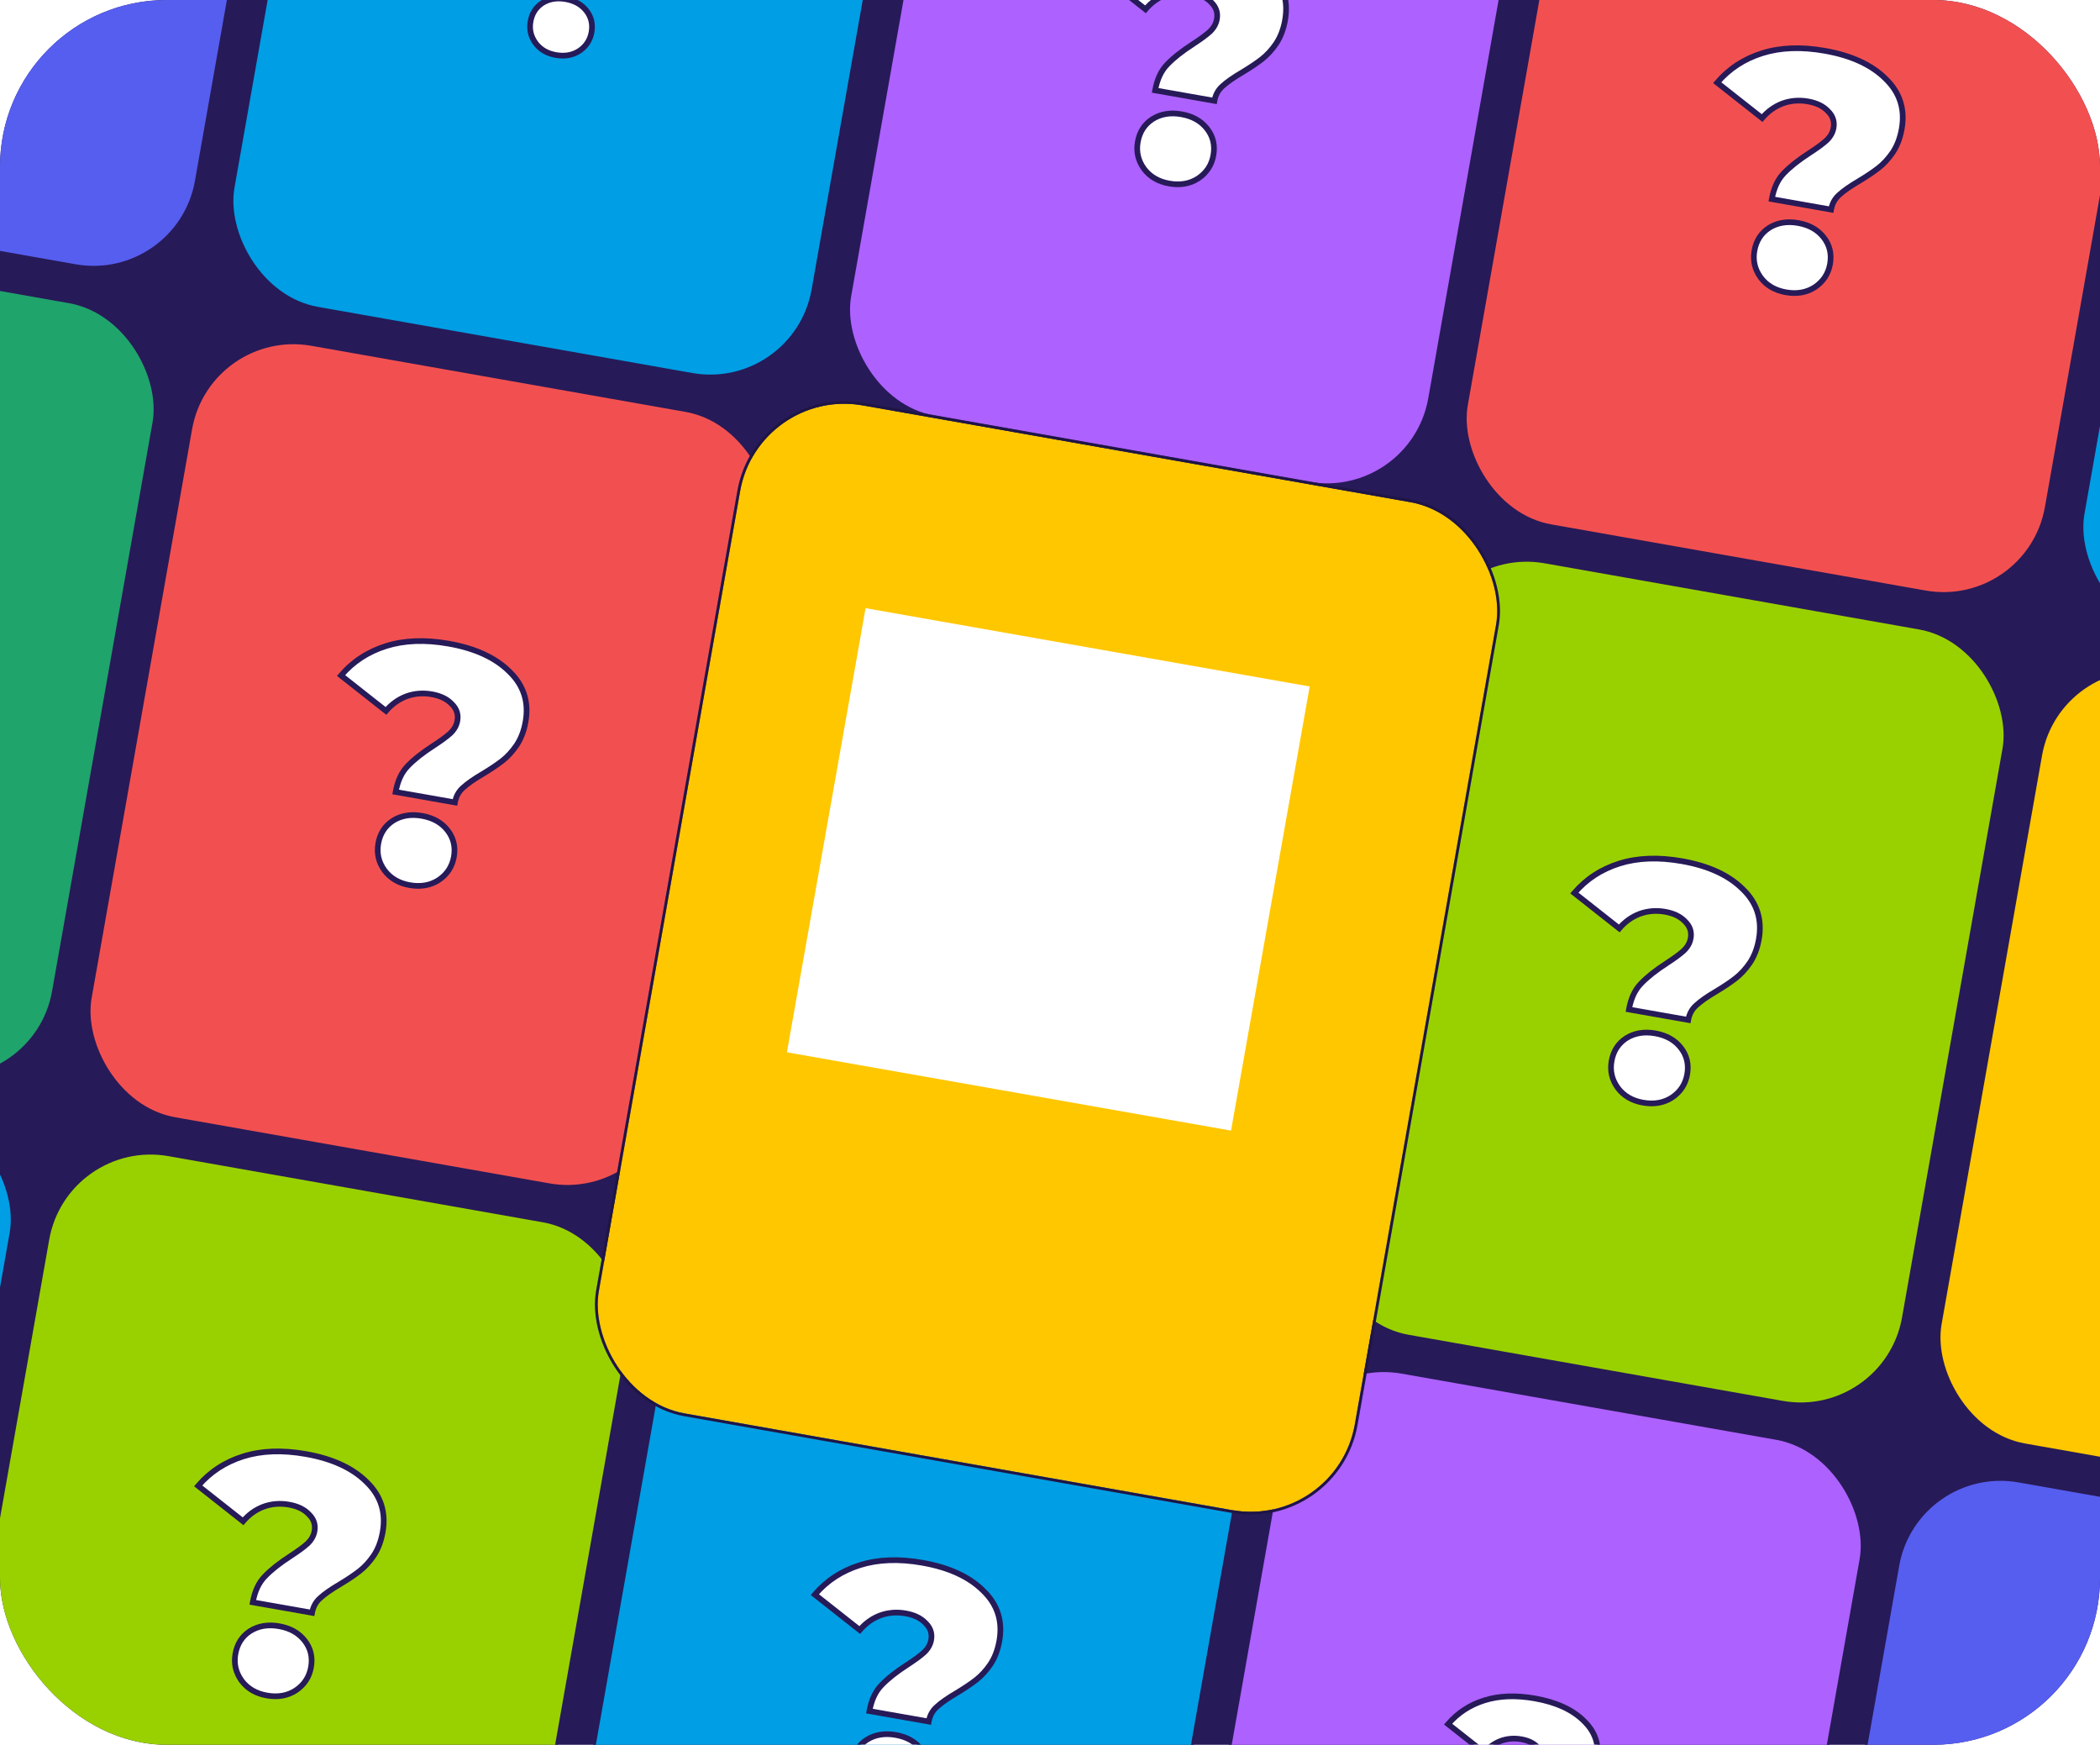 <svg width="378" height="314" viewBox="0 0 378 314" fill="none" xmlns="http://www.w3.org/2000/svg">
<g clip-path="url(#clip0_14_3869)">
<rect width="378" height="314" rx="30" fill="#271A58"/>
<rect x="0.203" y="0.29" width="105.961" height="141.448" rx="18.775" transform="matrix(0.985 0.174 -0.174 0.985 -47.838 -107.011)" fill="#565EEF"/>
<rect x="0.203" y="0.29" width="105.961" height="141.448" rx="18.775" transform="matrix(0.985 0.174 -0.174 0.985 -47.838 -107.011)" stroke="#271A58" stroke-width="0.5"/>
<rect x="0.203" y="0.29" width="105.961" height="141.448" rx="18.775" transform="matrix(0.985 0.174 -0.174 0.985 63.16 -87.44)" fill="#009EE4"/>
<rect x="0.203" y="0.29" width="105.961" height="141.448" rx="18.775" transform="matrix(0.985 0.174 -0.174 0.985 63.16 -87.44)" stroke="#271A58" stroke-width="0.5"/>
<mask id="path-5-outside-1_14_3869" maskUnits="userSpaceOnUse" x="84.079" y="-28.782" width="35.997" height="41.642" fill="black">
<rect fill="white" x="84.079" y="-28.782" width="35.997" height="41.642"/>
<path d="M98.019 -3.624C98.304 -5.236 98.893 -6.496 99.785 -7.402C100.683 -8.341 101.921 -9.32 103.498 -10.338C104.587 -11.044 105.409 -11.647 105.963 -12.148C106.523 -12.681 106.863 -13.286 106.983 -13.963C107.148 -14.898 106.877 -15.711 106.168 -16.401C105.497 -17.118 104.532 -17.587 103.275 -17.809C101.985 -18.036 100.754 -17.938 99.581 -17.512C98.441 -17.082 97.451 -16.375 96.612 -15.393L90.09 -20.533C91.812 -22.556 93.993 -23.984 96.635 -24.815C99.276 -25.646 102.305 -25.76 105.723 -25.157C109.561 -24.48 112.497 -23.131 114.534 -21.11C116.608 -19.115 117.391 -16.683 116.882 -13.813C116.648 -12.492 116.214 -11.355 115.58 -10.402C114.951 -9.483 114.252 -8.725 113.481 -8.129C112.749 -7.56 111.805 -6.929 110.652 -6.234C109.39 -5.493 108.441 -4.829 107.805 -4.243C107.175 -3.689 106.783 -2.977 106.628 -2.106L98.019 -3.624ZM100.062 9.902C98.482 9.624 97.262 8.91 96.401 7.761C95.546 6.579 95.245 5.279 95.496 3.861C95.753 2.41 96.464 1.305 97.629 0.546C98.827 -0.207 100.232 -0.441 101.844 -0.157C103.456 0.127 104.695 0.828 105.562 1.945C106.428 3.062 106.733 4.346 106.476 5.797C106.224 7.215 105.494 8.333 104.285 9.151C103.082 9.936 101.674 10.187 100.062 9.902Z"/>
</mask>
<path d="M98.019 -3.624C98.304 -5.236 98.893 -6.496 99.785 -7.402C100.683 -8.341 101.921 -9.32 103.498 -10.338C104.587 -11.044 105.409 -11.647 105.963 -12.148C106.523 -12.681 106.863 -13.286 106.983 -13.963C107.148 -14.898 106.877 -15.711 106.168 -16.401C105.497 -17.118 104.532 -17.587 103.275 -17.809C101.985 -18.036 100.754 -17.938 99.581 -17.512C98.441 -17.082 97.451 -16.375 96.612 -15.393L90.09 -20.533C91.812 -22.556 93.993 -23.984 96.635 -24.815C99.276 -25.646 102.305 -25.76 105.723 -25.157C109.561 -24.48 112.497 -23.131 114.534 -21.11C116.608 -19.115 117.391 -16.683 116.882 -13.813C116.648 -12.492 116.214 -11.355 115.58 -10.402C114.951 -9.483 114.252 -8.725 113.481 -8.129C112.749 -7.56 111.805 -6.929 110.652 -6.234C109.39 -5.493 108.441 -4.829 107.805 -4.243C107.175 -3.689 106.783 -2.977 106.628 -2.106L98.019 -3.624ZM100.062 9.902C98.482 9.624 97.262 8.91 96.401 7.761C95.546 6.579 95.245 5.279 95.496 3.861C95.753 2.41 96.464 1.305 97.629 0.546C98.827 -0.207 100.232 -0.441 101.844 -0.157C103.456 0.127 104.695 0.828 105.562 1.945C106.428 3.062 106.733 4.346 106.476 5.797C106.224 7.215 105.494 8.333 104.285 9.151C103.082 9.936 101.674 10.187 100.062 9.902Z" fill="white"/>
<path d="M98.019 -3.624L97.515 -3.713L97.426 -3.209L97.93 -3.12L98.019 -3.624ZM99.785 -7.402L100.15 -7.044L100.155 -7.049L99.785 -7.402ZM103.498 -10.338L103.775 -9.909L103.776 -9.909L103.498 -10.338ZM105.963 -12.148L106.306 -11.768L106.316 -11.778L105.963 -12.148ZM106.168 -16.401L105.794 -16.051L105.802 -16.043L105.811 -16.034L106.168 -16.401ZM99.581 -17.512L99.407 -17.994L99.4 -17.991L99.581 -17.512ZM96.612 -15.393L96.295 -14.991L96.681 -14.687L97.001 -15.061L96.612 -15.393ZM90.09 -20.533L89.7 -20.864L89.356 -20.459L89.773 -20.131L90.09 -20.533ZM96.635 -24.815L96.788 -24.327L96.788 -24.327L96.635 -24.815ZM114.534 -21.11L114.173 -20.747L114.179 -20.741L114.534 -21.11ZM115.58 -10.402L116.002 -10.114L116.006 -10.119L115.58 -10.402ZM113.481 -8.129L113.168 -8.534L113.168 -8.533L113.481 -8.129ZM110.652 -6.234L110.911 -5.793L110.915 -5.796L110.652 -6.234ZM107.805 -4.243L108.143 -3.858L108.152 -3.867L107.805 -4.243ZM106.628 -2.106L106.539 -1.602L107.043 -1.513L107.132 -2.017L106.628 -2.106ZM96.401 7.761L95.987 8.061L95.992 8.068L96.401 7.761ZM97.629 0.546L97.357 0.113L97.35 0.118L97.629 0.546ZM105.562 1.945L105.157 2.259L105.562 1.945ZM104.285 9.151L104.565 9.579L104.572 9.575L104.285 9.151ZM98.523 -3.535C98.795 -5.075 99.349 -6.229 100.15 -7.044L99.421 -7.761C98.438 -6.762 97.813 -5.398 97.515 -3.713L98.523 -3.535ZM100.155 -7.049C101.016 -7.949 102.218 -8.903 103.775 -9.909L103.22 -10.768C101.623 -9.736 100.35 -8.733 99.416 -7.756L100.155 -7.049ZM103.776 -9.909C104.874 -10.621 105.722 -11.241 106.306 -11.769L105.62 -12.527C105.096 -12.054 104.3 -11.468 103.22 -10.768L103.776 -9.909ZM106.316 -11.778C106.945 -12.376 107.345 -13.076 107.487 -13.874L106.479 -14.052C106.38 -13.496 106.101 -12.986 105.61 -12.518L106.316 -11.778ZM107.487 -13.874C107.683 -14.984 107.349 -15.965 106.525 -16.768L105.811 -16.034C106.404 -15.456 106.614 -14.812 106.479 -14.052L107.487 -13.874ZM106.541 -16.751C105.775 -17.57 104.698 -18.077 103.364 -18.313L103.185 -17.305C104.367 -17.097 105.218 -16.666 105.794 -16.051L106.541 -16.751ZM103.364 -18.313C101.99 -18.555 100.668 -18.451 99.407 -17.993L99.755 -17.032C100.839 -17.424 101.979 -17.518 103.185 -17.305L103.364 -18.313ZM99.4 -17.991C98.174 -17.528 97.114 -16.769 96.223 -15.725L97.001 -15.061C97.787 -15.982 98.707 -16.636 99.761 -17.034L99.4 -17.991ZM96.929 -15.795L90.407 -20.934L89.773 -20.131L96.295 -14.991L96.929 -15.795ZM90.48 -20.201C92.136 -22.148 94.235 -23.523 96.788 -24.327L96.481 -25.303C93.752 -24.444 91.487 -22.964 89.7 -20.864L90.48 -20.201ZM96.788 -24.327C99.333 -25.128 102.277 -25.245 105.634 -24.653L105.813 -25.661C102.334 -26.274 99.218 -26.164 96.481 -25.303L96.788 -24.327ZM105.634 -24.653C109.405 -23.988 112.233 -22.673 114.173 -20.747L114.894 -21.473C112.762 -23.59 109.717 -24.973 105.813 -25.661L105.634 -24.653ZM114.179 -20.741C116.128 -18.866 116.857 -16.606 116.378 -13.902L117.386 -13.725C117.924 -16.759 117.087 -19.364 114.888 -21.479L114.179 -20.741ZM116.378 -13.902C116.155 -12.638 115.743 -11.57 115.154 -10.686L116.006 -10.119C116.685 -11.139 117.142 -12.345 117.386 -13.725L116.378 -13.902ZM115.157 -10.691C114.555 -9.809 113.891 -9.092 113.168 -8.534L113.794 -7.725C114.613 -8.357 115.348 -9.156 116.002 -10.114L115.157 -10.691ZM113.168 -8.533C112.456 -7.981 111.531 -7.361 110.388 -6.673L110.915 -5.796C112.079 -6.497 113.041 -7.14 113.795 -7.725L113.168 -8.533ZM110.393 -6.675C109.118 -5.926 108.133 -5.241 107.458 -4.619L108.152 -3.867C108.749 -4.417 109.662 -5.059 110.911 -5.793L110.393 -6.675ZM107.467 -4.627C106.745 -3.992 106.298 -3.173 106.125 -2.195L107.132 -2.017C107.267 -2.78 107.605 -3.386 108.143 -3.859L107.467 -4.627ZM106.718 -2.61L98.108 -4.128L97.93 -3.12L106.539 -1.602L106.718 -2.61ZM100.151 9.399C98.683 9.14 97.584 8.487 96.811 7.454L95.992 8.068C96.939 9.333 98.281 10.108 99.973 10.406L100.151 9.399ZM96.816 7.461C96.041 6.39 95.773 5.23 96 3.95L94.992 3.772C94.716 5.329 95.052 6.769 95.987 8.061L96.816 7.461ZM96 3.95C96.234 2.629 96.87 1.651 97.908 0.975L97.35 0.118C96.058 0.959 95.272 2.191 94.992 3.772L96 3.95ZM97.901 0.979C98.975 0.304 100.246 0.081 101.755 0.347L101.933 -0.661C100.217 -0.963 98.679 -0.718 97.357 0.113L97.901 0.979ZM101.755 0.347C103.263 0.613 104.381 1.258 105.157 2.259L105.966 1.631C105.01 0.398 103.649 -0.358 101.933 -0.661L101.755 0.347ZM105.157 2.259C105.931 3.256 106.205 4.392 105.972 5.708L106.979 5.886C107.26 4.299 106.925 2.868 105.966 1.631L105.157 2.259ZM105.972 5.708C105.745 6.988 105.095 7.986 103.999 8.727L104.572 9.575C105.894 8.681 106.704 7.443 106.979 5.886L105.972 5.708ZM104.006 8.723C102.927 9.427 101.655 9.664 100.151 9.399L99.973 10.406C101.694 10.71 103.237 10.446 104.565 9.579L104.006 8.723Z" fill="#271A58" mask="url(#path-5-outside-1_14_3869)"/>
<rect x="0.203" y="0.29" width="105.961" height="141.448" rx="18.775" transform="matrix(0.985 0.174 -0.174 0.985 174.157 -67.868)" fill="#AD61FF"/>
<rect x="0.203" y="0.29" width="105.961" height="141.448" rx="18.775" transform="matrix(0.985 0.174 -0.174 0.985 174.157 -67.868)" stroke="#271A58" stroke-width="0.5"/>
<mask id="path-8-outside-2_14_3869" maskUnits="userSpaceOnUse" x="190.844" y="-14.249" width="43.476" height="51.546" fill="black">
<rect fill="white" x="190.844" y="-14.249" width="43.476" height="51.546"/>
<path d="M207.928 16.264C208.282 14.265 209.012 12.704 210.118 11.581C211.231 10.417 212.764 9.204 214.719 7.941C216.07 7.066 217.088 6.319 217.775 5.698C218.469 5.037 218.891 4.287 219.039 3.448C219.245 2.289 218.908 1.282 218.029 0.426C217.197 -0.462 216.002 -1.044 214.443 -1.319C212.844 -1.601 211.318 -1.478 209.864 -0.952C208.451 -0.418 207.224 0.458 206.184 1.676L198.1 -4.695C200.234 -7.204 202.938 -8.973 206.212 -10.003C209.486 -11.033 213.241 -11.174 217.478 -10.427C222.235 -9.589 225.875 -7.916 228.399 -5.411C230.97 -2.938 231.94 0.077 231.31 3.634C231.02 5.272 230.482 6.682 229.696 7.862C228.917 9.002 228.05 9.941 227.094 10.68C226.186 11.385 225.017 12.168 223.587 13.028C222.023 13.948 220.846 14.771 220.058 15.497C219.277 16.184 218.791 17.066 218.6 18.145L207.928 16.264ZM210.461 33.031C208.502 32.685 206.99 31.8 205.923 30.376C204.863 28.911 204.489 27.3 204.801 25.541C205.119 23.743 206.001 22.374 207.445 21.433C208.929 20.5 210.671 20.209 212.669 20.562C214.668 20.914 216.204 21.782 217.278 23.167C218.352 24.552 218.729 26.143 218.411 27.941C218.099 29.7 217.194 31.086 215.696 32.099C214.204 33.072 212.459 33.383 210.461 33.031Z"/>
</mask>
<path d="M207.928 16.264C208.282 14.265 209.012 12.704 210.118 11.581C211.231 10.417 212.764 9.204 214.719 7.941C216.07 7.066 217.088 6.319 217.775 5.698C218.469 5.037 218.891 4.287 219.039 3.448C219.245 2.289 218.908 1.282 218.029 0.426C217.197 -0.462 216.002 -1.044 214.443 -1.319C212.844 -1.601 211.318 -1.478 209.864 -0.952C208.451 -0.418 207.224 0.458 206.184 1.676L198.1 -4.695C200.234 -7.204 202.938 -8.973 206.212 -10.003C209.486 -11.033 213.241 -11.174 217.478 -10.427C222.235 -9.589 225.875 -7.916 228.399 -5.411C230.97 -2.938 231.94 0.077 231.31 3.634C231.02 5.272 230.482 6.682 229.696 7.862C228.917 9.002 228.05 9.941 227.094 10.68C226.186 11.385 225.017 12.168 223.587 13.028C222.023 13.948 220.846 14.771 220.058 15.497C219.277 16.184 218.791 17.066 218.6 18.145L207.928 16.264ZM210.461 33.031C208.502 32.685 206.99 31.8 205.923 30.376C204.863 28.911 204.489 27.3 204.801 25.541C205.119 23.743 206.001 22.374 207.445 21.433C208.929 20.5 210.671 20.209 212.669 20.562C214.668 20.914 216.204 21.782 217.278 23.167C218.352 24.552 218.729 26.143 218.411 27.941C218.099 29.7 217.194 31.086 215.696 32.099C214.204 33.072 212.459 33.383 210.461 33.031Z" fill="white"/>
<path d="M207.928 16.264L207.424 16.175L207.335 16.679L207.839 16.767L207.928 16.264ZM210.118 11.581L210.482 11.939L210.487 11.934L210.118 11.581ZM214.719 7.941L214.997 8.371L214.997 8.37L214.719 7.941ZM217.775 5.698L218.118 6.078L218.128 6.068L217.775 5.698ZM218.029 0.426L217.655 0.776L217.663 0.785L217.672 0.793L218.029 0.426ZM209.864 -0.952L209.69 -1.432L209.684 -1.43L209.864 -0.952ZM206.184 1.676L205.867 2.078L206.253 2.382L206.573 2.008L206.184 1.676ZM198.1 -4.695L197.71 -5.026L197.366 -4.622L197.783 -4.293L198.1 -4.695ZM206.212 -10.003L206.365 -9.515L206.212 -10.003ZM228.399 -5.411L228.038 -5.048L228.044 -5.042L228.399 -5.411ZM229.696 7.862L230.118 8.15L230.121 8.145L229.696 7.862ZM227.094 10.68L226.782 10.275L226.781 10.276L227.094 10.68ZM223.587 13.028L223.846 13.469L223.851 13.467L223.587 13.028ZM220.058 15.497L220.396 15.881L220.405 15.873L220.058 15.497ZM218.6 18.145L218.511 18.649L219.015 18.738L219.104 18.234L218.6 18.145ZM205.923 30.376L205.508 30.676L205.513 30.683L205.923 30.376ZM207.445 21.433L207.173 21L207.166 21.005L207.445 21.433ZM217.278 23.167L216.873 23.481L217.278 23.167ZM215.696 32.099L215.975 32.527L215.982 32.523L215.696 32.099ZM208.432 16.352C208.773 14.427 209.467 12.971 210.482 11.939L209.753 11.222C208.556 12.438 207.791 14.104 207.424 16.175L208.432 16.352ZM210.487 11.934C211.563 10.809 213.062 9.62 214.997 8.371L214.442 7.511C212.467 8.787 210.898 10.025 209.748 11.227L210.487 11.934ZM214.997 8.37C216.356 7.49 217.401 6.725 218.118 6.077L217.432 5.319C216.775 5.912 215.783 6.643 214.441 7.512L214.997 8.37ZM218.128 6.068C218.891 5.342 219.373 4.497 219.543 3.537L218.535 3.359C218.408 4.078 218.048 4.733 217.422 5.328L218.128 6.068ZM219.543 3.537C219.779 2.203 219.38 1.027 218.386 0.06L217.672 0.793C218.435 1.536 218.71 2.375 218.535 3.359L219.543 3.537ZM218.403 0.077C217.475 -0.914 216.167 -1.534 214.532 -1.823L214.354 -0.815C215.836 -0.554 216.919 -0.01 217.655 0.776L218.403 0.077ZM214.532 -1.823C212.85 -2.119 211.232 -1.991 209.69 -1.432L210.038 -0.471C211.403 -0.965 212.838 -1.082 214.354 -0.815L214.532 -1.823ZM209.684 -1.43C208.185 -0.864 206.888 0.065 205.795 1.344L206.573 2.008C207.56 0.852 208.717 0.028 210.045 -0.473L209.684 -1.43ZM206.501 1.274L198.417 -5.097L197.783 -4.293L205.867 2.078L206.501 1.274ZM198.49 -4.364C200.559 -6.796 203.18 -8.513 206.365 -9.515L206.059 -10.491C202.697 -9.433 199.91 -7.611 197.71 -5.026L198.49 -4.364ZM206.365 -9.515C209.543 -10.515 213.213 -10.66 217.389 -9.924L217.567 -10.931C213.27 -11.689 209.429 -11.551 206.059 -10.491L206.365 -9.515ZM217.389 -9.924C222.079 -9.097 225.61 -7.458 228.038 -5.048L228.759 -5.774C226.139 -8.375 222.391 -10.081 217.567 -10.931L217.389 -9.924ZM228.044 -5.042C230.49 -2.689 231.407 0.153 230.806 3.545L231.814 3.722C232.473 0 231.449 -3.187 228.754 -5.78L228.044 -5.042ZM230.806 3.545C230.526 5.126 230.011 6.466 229.27 7.578L230.121 8.145C230.953 6.897 231.514 5.419 231.814 3.722L230.806 3.545ZM229.273 7.573C228.52 8.676 227.689 9.574 226.782 10.275L227.407 11.084C228.41 10.309 229.313 9.328 230.118 8.15L229.273 7.573ZM226.781 10.276C225.894 10.964 224.743 11.736 223.323 12.59L223.851 13.467C225.291 12.6 226.479 11.805 227.408 11.083L226.781 10.276ZM223.328 12.587C221.751 13.514 220.539 14.359 219.712 15.121L220.405 15.873C221.154 15.182 222.295 14.381 223.846 13.469L223.328 12.587ZM219.721 15.113C218.847 15.881 218.306 16.87 218.096 18.057L219.104 18.234C219.276 17.263 219.707 16.487 220.396 15.881L219.721 15.113ZM218.689 17.642L208.017 15.76L207.839 16.767L218.511 18.649L218.689 17.642ZM210.55 32.527C208.703 32.201 207.312 31.377 206.333 30.069L205.513 30.683C206.667 32.224 208.301 33.169 210.372 33.534L210.55 32.527ZM206.338 30.076C205.358 28.722 205.018 27.25 205.305 25.63L204.297 25.453C203.961 27.349 204.369 29.101 205.508 30.676L206.338 30.076ZM205.305 25.63C205.6 23.962 206.406 22.72 207.724 21.862L207.166 21.005C205.595 22.027 204.638 23.524 204.297 25.453L205.305 25.63ZM207.717 21.866C209.077 21.011 210.686 20.731 212.58 21.065L212.759 20.058C210.656 19.687 208.782 19.989 207.173 21L207.717 21.866ZM212.58 21.065C214.475 21.399 215.89 22.212 216.873 23.481L217.682 22.853C216.518 21.353 214.861 20.429 212.759 20.058L212.58 21.065ZM216.873 23.481C217.854 24.746 218.201 26.189 217.907 27.852L218.914 28.03C219.257 26.096 218.849 24.357 217.682 22.853L216.873 23.481ZM217.907 27.852C217.62 29.473 216.795 30.738 215.409 31.675L215.982 32.523C217.594 31.433 218.578 29.927 218.914 28.03L217.907 27.852ZM215.416 31.671C214.049 32.563 212.44 32.86 210.55 32.527L210.372 33.534C212.479 33.906 214.359 33.582 215.975 32.527L215.416 31.671Z" fill="#271A58" mask="url(#path-8-outside-2_14_3869)"/>
<rect x="0.203" y="0.29" width="105.961" height="141.448" rx="18.775" transform="matrix(0.985 0.174 -0.174 0.985 285.155 -48.296)" fill="#F25050"/>
<rect x="0.203" y="0.29" width="105.961" height="141.448" rx="18.775" transform="matrix(0.985 0.174 -0.174 0.985 285.155 -48.296)" stroke="#271A58" stroke-width="0.5"/>
<mask id="path-11-outside-3_14_3869" maskUnits="userSpaceOnUse" x="301.842" y="5.323" width="43.476" height="51.546" fill="black">
<rect fill="white" x="301.842" y="5.323" width="43.476" height="51.546"/>
<path d="M318.926 35.836C319.28 33.837 320.01 32.276 321.116 31.152C322.229 29.989 323.763 28.776 325.717 27.513C327.068 26.638 328.086 25.89 328.773 25.27C329.467 24.609 329.889 23.859 330.037 23.02C330.243 21.861 329.906 20.854 329.027 19.998C328.195 19.11 327 18.528 325.441 18.253C323.842 17.971 322.316 18.094 320.862 18.62C319.449 19.154 318.222 20.03 317.182 21.248L309.098 14.877C311.232 12.368 313.936 10.599 317.21 9.569C320.484 8.539 324.239 8.397 328.476 9.144C333.233 9.983 336.873 11.655 339.397 14.161C341.968 16.634 342.938 19.649 342.308 23.205C342.018 24.844 341.48 26.253 340.694 27.433C339.915 28.574 339.048 29.513 338.092 30.251C337.184 30.957 336.015 31.74 334.585 32.6C333.021 33.52 331.845 34.342 331.056 35.069C330.275 35.755 329.789 36.638 329.598 37.717L318.926 35.836ZM321.459 52.602C319.5 52.257 317.988 51.372 316.921 49.948C315.861 48.483 315.487 46.872 315.799 45.113C316.117 43.315 316.999 41.946 318.443 41.005C319.927 40.072 321.669 39.781 323.667 40.133C325.666 40.486 327.202 41.354 328.276 42.739C329.35 44.123 329.727 45.715 329.409 47.513C329.097 49.272 328.192 50.657 326.694 51.671C325.202 52.644 323.457 52.955 321.459 52.602Z"/>
</mask>
<path d="M318.926 35.836C319.28 33.837 320.01 32.276 321.116 31.152C322.229 29.989 323.763 28.776 325.717 27.513C327.068 26.638 328.086 25.89 328.773 25.27C329.467 24.609 329.889 23.859 330.037 23.02C330.243 21.861 329.906 20.854 329.027 19.998C328.195 19.11 327 18.528 325.441 18.253C323.842 17.971 322.316 18.094 320.862 18.62C319.449 19.154 318.222 20.03 317.182 21.248L309.098 14.877C311.232 12.368 313.936 10.599 317.21 9.569C320.484 8.539 324.239 8.397 328.476 9.144C333.233 9.983 336.873 11.655 339.397 14.161C341.968 16.634 342.938 19.649 342.308 23.205C342.018 24.844 341.48 26.253 340.694 27.433C339.915 28.574 339.048 29.513 338.092 30.251C337.184 30.957 336.015 31.74 334.585 32.6C333.021 33.52 331.845 34.342 331.056 35.069C330.275 35.755 329.789 36.638 329.598 37.717L318.926 35.836ZM321.459 52.602C319.5 52.257 317.988 51.372 316.921 49.948C315.861 48.483 315.487 46.872 315.799 45.113C316.117 43.315 316.999 41.946 318.443 41.005C319.927 40.072 321.669 39.781 323.667 40.133C325.666 40.486 327.202 41.354 328.276 42.739C329.35 44.123 329.727 45.715 329.409 47.513C329.097 49.272 328.192 50.657 326.694 51.671C325.202 52.644 323.457 52.955 321.459 52.602Z" fill="white"/>
<path d="M318.926 35.836L318.422 35.747L318.333 36.25L318.837 36.339L318.926 35.836ZM321.116 31.152L321.48 31.511L321.485 31.506L321.116 31.152ZM325.717 27.513L325.995 27.942L325.995 27.942L325.717 27.513ZM328.773 25.27L329.116 25.649L329.126 25.64L328.773 25.27ZM329.027 19.998L328.653 20.348L328.661 20.357L328.67 20.365L329.027 19.998ZM320.862 18.62L320.688 18.139L320.682 18.142L320.862 18.62ZM317.182 21.248L316.865 21.65L317.251 21.954L317.571 21.58L317.182 21.248ZM309.098 14.877L308.708 14.546L308.364 14.95L308.781 15.279L309.098 14.877ZM317.21 9.569L317.364 10.057L317.21 9.569ZM339.397 14.161L339.036 14.524L339.042 14.53L339.397 14.161ZM340.694 27.433L341.116 27.722L341.12 27.717L340.694 27.433ZM338.092 30.251L337.78 29.847L337.779 29.847L338.092 30.251ZM334.585 32.6L334.844 33.041L334.849 33.038L334.585 32.6ZM331.056 35.069L331.394 35.453L331.403 35.445L331.056 35.069ZM329.598 37.717L329.509 38.221L330.013 38.31L330.102 37.806L329.598 37.717ZM316.921 49.948L316.506 50.248L316.511 50.254L316.921 49.948ZM318.443 41.005L318.171 40.572L318.164 40.576L318.443 41.005ZM328.276 42.739L327.871 43.052L328.276 42.739ZM326.694 51.671L326.973 52.099L326.98 52.094L326.694 51.671ZM319.43 35.924C319.771 33.999 320.465 32.542 321.48 31.511L320.751 30.794C319.554 32.01 318.789 33.676 318.422 35.747L319.43 35.924ZM321.485 31.506C322.561 30.381 324.06 29.192 325.995 27.942L325.44 27.083C323.465 28.359 321.896 29.597 320.746 30.799L321.485 31.506ZM325.995 27.942C327.354 27.062 328.399 26.297 329.116 25.649L328.43 24.89C327.773 25.484 326.781 26.215 325.439 27.084L325.995 27.942ZM329.126 25.64C329.889 24.914 330.371 24.069 330.541 23.109L329.533 22.931C329.406 23.65 329.046 24.304 328.421 24.899L329.126 25.64ZM330.541 23.109C330.777 21.775 330.378 20.599 329.384 19.631L328.67 20.365C329.434 21.108 329.708 21.947 329.533 22.931L330.541 23.109ZM329.401 19.648C328.473 18.658 327.165 18.038 325.53 17.749L325.352 18.757C326.834 19.018 327.917 19.561 328.653 20.348L329.401 19.648ZM325.53 17.749C323.848 17.453 322.23 17.581 320.688 18.139L321.036 19.101C322.401 18.607 323.836 18.49 325.352 18.757L325.53 17.749ZM320.682 18.142C319.183 18.708 317.886 19.636 316.793 20.916L317.571 21.58C318.558 20.424 319.715 19.6 321.043 19.099L320.682 18.142ZM317.499 20.846L309.415 14.475L308.781 15.279L316.865 21.65L317.499 20.846ZM309.488 15.208C311.557 12.776 314.178 11.059 317.364 10.057L317.057 9.081C313.695 10.139 310.908 11.96 308.708 14.546L309.488 15.208ZM317.364 10.057C320.542 9.057 324.211 8.912 328.387 9.648L328.565 8.641C324.268 7.883 320.427 8.021 317.057 9.081L317.364 10.057ZM328.387 9.648C333.077 10.475 336.608 12.114 339.036 14.524L339.757 13.798C337.137 11.197 333.389 9.491 328.565 8.641L328.387 9.648ZM339.042 14.53C341.488 16.883 342.405 19.725 341.804 23.117L342.812 23.294C343.471 19.572 342.447 16.385 339.752 13.792L339.042 14.53ZM341.804 23.117C341.524 24.698 341.009 26.038 340.268 27.15L341.12 27.717C341.951 26.469 342.512 24.99 342.812 23.294L341.804 23.117ZM340.271 27.145C339.518 28.247 338.687 29.145 337.78 29.847L338.405 30.656C339.408 29.881 340.311 28.9 341.116 27.722L340.271 27.145ZM337.779 29.847C336.892 30.536 335.741 31.308 334.321 32.162L334.849 33.038C336.289 32.172 337.477 31.377 338.406 30.655L337.779 29.847ZM334.326 32.159C332.749 33.086 331.537 33.931 330.71 34.693L331.403 35.445C332.152 34.754 333.293 33.953 334.844 33.041L334.326 32.159ZM330.719 34.685C329.845 35.453 329.304 36.442 329.094 37.628L330.102 37.806C330.274 36.835 330.705 36.058 331.394 35.453L330.719 34.685ZM329.687 37.214L319.015 35.332L318.837 36.339L329.509 38.221L329.687 37.214ZM321.548 52.099C319.701 51.773 318.31 50.949 317.331 49.641L316.511 50.254C317.665 51.795 319.299 52.741 321.37 53.106L321.548 52.099ZM317.336 49.648C316.356 48.294 316.016 46.822 316.303 45.202L315.295 45.025C314.959 46.921 315.367 48.673 316.506 50.248L317.336 49.648ZM316.303 45.202C316.598 43.534 317.404 42.292 318.722 41.434L318.164 40.576C316.593 41.599 315.637 43.096 315.295 45.025L316.303 45.202ZM318.715 41.438C320.075 40.583 321.684 40.303 323.578 40.637L323.757 39.63C321.654 39.259 319.78 39.56 318.171 40.572L318.715 41.438ZM323.578 40.637C325.473 40.971 326.888 41.784 327.871 43.052L328.68 42.425C327.517 40.925 325.859 40 323.757 39.63L323.578 40.637ZM327.871 43.052C328.852 44.318 329.199 45.761 328.905 47.424L329.912 47.602C330.255 45.668 329.847 43.929 328.68 42.425L327.871 43.052ZM328.905 47.424C328.618 49.044 327.793 50.31 326.407 51.247L326.98 52.094C328.592 51.005 329.576 49.499 329.912 47.602L328.905 47.424ZM326.414 51.243C325.047 52.135 323.438 52.432 321.548 52.099L321.37 53.106C323.477 53.478 325.358 53.154 326.973 52.099L326.414 51.243Z" fill="#271A58" mask="url(#path-11-outside-3_14_3869)"/>
<rect x="0.203" y="0.29" width="105.961" height="141.448" rx="18.775" transform="matrix(0.985 0.174 -0.174 0.985 396.153 -28.724)" fill="#009EE4"/>
<rect x="0.203" y="0.29" width="105.961" height="141.448" rx="18.775" transform="matrix(0.985 0.174 -0.174 0.985 396.153 -28.724)" stroke="#271A58" stroke-width="0.5"/>
<rect x="0.203" y="0.29" width="105.961" height="141.448" rx="18.775" transform="matrix(0.985 0.174 -0.174 0.985 -73.553 38.826)" fill="#1FA46C"/>
<rect x="0.203" y="0.29" width="105.961" height="141.448" rx="18.775" transform="matrix(0.985 0.174 -0.174 0.985 -73.553 38.826)" stroke="#271A58" stroke-width="0.5"/>
<rect x="0.203" y="0.29" width="105.961" height="141.448" rx="18.775" transform="matrix(0.985 0.174 -0.174 0.985 37.445 58.398)" fill="#F25050"/>
<rect x="0.203" y="0.29" width="105.961" height="141.448" rx="18.775" transform="matrix(0.985 0.174 -0.174 0.985 37.445 58.398)" stroke="#271A58" stroke-width="0.5"/>
<mask id="path-16-outside-4_14_3869" maskUnits="userSpaceOnUse" x="54.132" y="112.017" width="43.476" height="51.546" fill="black">
<rect fill="white" x="54.132" y="112.017" width="43.476" height="51.546"/>
<path d="M71.216 142.529C71.57 140.531 72.3 138.97 73.406 137.846C74.519 136.682 76.053 135.469 78.007 134.206C79.358 133.332 80.376 132.584 81.063 131.963C81.757 131.303 82.179 130.553 82.327 129.714C82.533 128.555 82.196 127.547 81.317 126.692C80.485 125.803 79.29 125.221 77.731 124.947C76.132 124.665 74.606 124.787 73.152 125.314C71.739 125.848 70.512 126.723 69.472 127.941L61.388 121.57C63.522 119.062 66.227 117.293 69.5 116.262C72.774 115.232 76.529 115.091 80.766 115.838C85.523 116.677 89.163 118.349 91.687 120.855C94.258 123.327 95.228 126.342 94.598 129.899C94.308 131.538 93.77 132.947 92.984 134.127C92.205 135.267 91.338 136.207 90.382 136.945C89.474 137.65 88.305 138.433 86.875 139.294C85.311 140.213 84.135 141.036 83.346 141.762C82.565 142.449 82.079 143.332 81.888 144.411L71.216 142.529ZM73.749 159.296C71.79 158.951 70.278 158.066 69.211 156.641C68.151 155.177 67.777 153.565 68.089 151.807C68.407 150.008 69.289 148.639 70.733 147.699C72.218 146.765 73.959 146.475 75.957 146.827C77.956 147.179 79.492 148.048 80.566 149.432C81.64 150.817 82.017 152.408 81.699 154.207C81.387 155.965 80.482 157.351 78.984 158.364C77.492 159.338 75.747 159.648 73.749 159.296Z"/>
</mask>
<path d="M71.216 142.529C71.57 140.531 72.3 138.97 73.406 137.846C74.519 136.682 76.053 135.469 78.007 134.206C79.358 133.332 80.376 132.584 81.063 131.963C81.757 131.303 82.179 130.553 82.327 129.714C82.533 128.555 82.196 127.547 81.317 126.692C80.485 125.803 79.29 125.221 77.731 124.947C76.132 124.665 74.606 124.787 73.152 125.314C71.739 125.848 70.512 126.723 69.472 127.941L61.388 121.57C63.522 119.062 66.227 117.293 69.5 116.262C72.774 115.232 76.529 115.091 80.766 115.838C85.523 116.677 89.163 118.349 91.687 120.855C94.258 123.327 95.228 126.342 94.598 129.899C94.308 131.538 93.77 132.947 92.984 134.127C92.205 135.267 91.338 136.207 90.382 136.945C89.474 137.65 88.305 138.433 86.875 139.294C85.311 140.213 84.135 141.036 83.346 141.762C82.565 142.449 82.079 143.332 81.888 144.411L71.216 142.529ZM73.749 159.296C71.79 158.951 70.278 158.066 69.211 156.641C68.151 155.177 67.777 153.565 68.089 151.807C68.407 150.008 69.289 148.639 70.733 147.699C72.218 146.765 73.959 146.475 75.957 146.827C77.956 147.179 79.492 148.048 80.566 149.432C81.64 150.817 82.017 152.408 81.699 154.207C81.387 155.965 80.482 157.351 78.984 158.364C77.492 159.338 75.747 159.648 73.749 159.296Z" fill="white"/>
<path d="M71.216 142.529L70.712 142.44L70.623 142.944L71.127 143.033L71.216 142.529ZM73.406 137.846L73.77 138.205L73.775 138.199L73.406 137.846ZM78.007 134.206L78.285 134.636L78.285 134.636L78.007 134.206ZM81.063 131.963L81.406 132.343L81.416 132.334L81.063 131.963ZM81.317 126.692L80.943 127.041L80.951 127.05L80.96 127.058L81.317 126.692ZM73.152 125.314L72.978 124.833L72.972 124.835L73.152 125.314ZM69.472 127.941L69.155 128.343L69.541 128.648L69.861 128.273L69.472 127.941ZM61.388 121.57L60.998 121.239L60.654 121.644L61.071 121.972L61.388 121.57ZM69.5 116.262L69.654 116.75L69.5 116.262ZM91.687 120.855L91.326 121.218L91.332 121.223L91.687 120.855ZM92.984 134.127L93.406 134.415L93.41 134.41L92.984 134.127ZM90.382 136.945L90.07 136.54L90.069 136.541L90.382 136.945ZM86.875 139.294L87.134 139.735L87.139 139.732L86.875 139.294ZM83.346 141.762L83.684 142.147L83.693 142.138L83.346 141.762ZM81.888 144.411L81.799 144.915L82.303 145.003L82.392 144.5L81.888 144.411ZM69.211 156.641L68.796 156.941L68.801 156.948L69.211 156.641ZM70.733 147.699L70.461 147.266L70.454 147.27L70.733 147.699ZM80.566 149.432L80.161 149.746L80.566 149.432ZM78.984 158.364L79.263 158.793L79.27 158.788L78.984 158.364ZM71.72 142.618C72.061 140.692 72.755 139.236 73.77 138.205L73.041 137.487C71.844 138.704 71.079 140.369 70.712 142.44L71.72 142.618ZM73.775 138.199C74.852 137.074 76.35 135.886 78.285 134.636L77.73 133.777C75.755 135.052 74.186 136.29 73.036 137.493L73.775 138.199ZM78.285 134.636C79.644 133.755 80.689 132.99 81.406 132.343L80.72 131.584C80.063 132.178 79.071 132.908 77.729 133.777L78.285 134.636ZM81.416 132.334C82.179 131.608 82.661 130.762 82.831 129.802L81.823 129.625C81.696 130.343 81.336 130.998 80.711 131.593L81.416 132.334ZM82.831 129.802C83.067 128.468 82.668 127.293 81.674 126.325L80.96 127.058C81.724 127.802 81.998 128.641 81.823 129.625L82.831 129.802ZM81.691 126.342C80.763 125.351 79.455 124.731 77.82 124.443L77.642 125.45C79.124 125.712 80.207 126.255 80.943 127.041L81.691 126.342ZM77.82 124.443C76.138 124.146 74.52 124.274 72.978 124.833L73.326 125.795C74.691 125.3 76.126 125.183 77.642 125.45L77.82 124.443ZM72.972 124.835C71.473 125.401 70.176 126.33 69.083 127.609L69.861 128.273C70.849 127.117 72.005 126.294 73.333 125.792L72.972 124.835ZM69.789 127.539L61.705 121.169L61.071 121.972L69.155 128.343L69.789 127.539ZM61.778 121.902C63.847 119.47 66.468 117.753 69.654 116.75L69.347 115.775C65.985 116.832 63.198 118.654 60.998 121.239L61.778 121.902ZM69.654 116.75C72.832 115.751 76.501 115.605 80.677 116.342L80.856 115.334C76.558 114.576 72.717 114.714 69.347 115.775L69.654 116.75ZM80.677 116.342C85.367 117.169 88.898 118.808 91.326 121.218L92.047 120.491C89.427 117.89 85.679 116.185 80.856 115.334L80.677 116.342ZM91.332 121.223C93.778 123.576 94.695 126.419 94.094 129.81L95.102 129.988C95.761 126.266 94.737 123.078 92.042 120.486L91.332 121.223ZM94.094 129.81C93.814 131.391 93.299 132.732 92.558 133.844L93.41 134.41C94.241 133.162 94.802 131.684 95.102 129.988L94.094 129.81ZM92.561 133.839C91.808 134.941 90.977 135.839 90.07 136.54L90.695 137.349C91.698 136.574 92.601 135.594 93.406 134.415L92.561 133.839ZM90.069 136.541C89.182 137.23 88.031 138.001 86.611 138.855L87.139 139.732C88.579 138.865 89.767 138.071 90.696 137.349L90.069 136.541ZM86.616 138.853C85.039 139.78 83.827 140.624 83 141.386L83.693 142.138C84.442 141.448 85.583 140.646 87.134 139.735L86.616 138.853ZM83.009 141.378C82.135 142.146 81.594 143.135 81.384 144.322L82.392 144.5C82.564 143.528 82.995 142.752 83.684 142.147L83.009 141.378ZM81.977 143.907L71.305 142.025L71.127 143.033L81.799 144.915L81.977 143.907ZM73.838 158.792C71.991 158.467 70.6 157.642 69.621 156.334L68.801 156.948C69.955 158.489 71.589 159.435 73.66 159.8L73.838 158.792ZM69.626 156.341C68.646 154.987 68.306 153.516 68.593 151.896L67.585 151.718C67.249 153.615 67.657 155.366 68.796 156.941L69.626 156.341ZM68.593 151.896C68.888 150.227 69.694 148.985 71.012 148.127L70.454 147.27C68.883 148.293 67.927 149.79 67.585 151.718L68.593 151.896ZM71.005 148.131C72.365 147.276 73.974 146.997 75.868 147.331L76.047 146.323C73.944 145.952 72.07 146.254 70.461 147.266L71.005 148.131ZM75.868 147.331C77.763 147.665 79.178 148.477 80.161 149.746L80.97 149.119C79.807 147.618 78.149 146.694 76.047 146.323L75.868 147.331ZM80.161 149.746C81.142 151.011 81.489 152.455 81.195 154.118L82.203 154.296C82.545 152.362 82.137 150.623 80.97 149.119L80.161 149.746ZM81.195 154.118C80.908 155.738 80.083 157.004 78.697 157.941L79.27 158.788C80.882 157.698 81.867 156.192 82.203 154.296L81.195 154.118ZM78.704 157.936C77.337 158.828 75.728 159.125 73.838 158.792L73.66 159.8C75.767 160.171 77.648 159.847 79.263 158.793L78.704 157.936Z" fill="#271A58" mask="url(#path-16-outside-4_14_3869)"/>
<rect x="0.203" y="0.29" width="105.961" height="141.448" rx="18.775" transform="matrix(0.985 0.174 -0.174 0.985 148.442 77.97)" fill="#009EE4"/>
<rect x="0.203" y="0.29" width="105.961" height="141.448" rx="18.775" transform="matrix(0.985 0.174 -0.174 0.985 148.442 77.97)" stroke="#271A58" stroke-width="0.5"/>
<mask id="path-19-outside-5_14_3869" maskUnits="userSpaceOnUse" x="169.361" y="136.627" width="35.997" height="41.642" fill="black">
<rect fill="white" x="169.361" y="136.627" width="35.997" height="41.642"/>
<path d="M183.301 161.785C183.587 160.173 184.175 158.914 185.068 158.007C185.965 157.068 187.203 156.09 188.78 155.071C189.869 154.365 190.691 153.762 191.245 153.261C191.805 152.728 192.145 152.123 192.265 151.446C192.431 150.511 192.159 149.699 191.45 149.008C190.779 148.292 189.814 147.822 188.557 147.601C187.267 147.373 186.036 147.472 184.863 147.897C183.723 148.327 182.733 149.034 181.894 150.017L175.372 144.877C177.094 142.853 179.276 141.426 181.917 140.595C184.558 139.764 187.588 139.65 191.006 140.252C194.843 140.929 197.78 142.278 199.816 144.299C201.89 146.294 202.673 148.726 202.165 151.596C201.93 152.918 201.496 154.055 200.862 155.007C200.234 155.927 199.534 156.685 198.764 157.28C198.031 157.849 197.088 158.481 195.934 159.175C194.672 159.917 193.723 160.581 193.087 161.167C192.457 161.721 192.065 162.433 191.911 163.303L183.301 161.785ZM185.344 175.312C183.764 175.033 182.544 174.319 181.683 173.17C180.829 171.989 180.527 170.689 180.778 169.27C181.035 167.819 181.746 166.714 182.911 165.956C184.109 165.203 185.514 164.968 187.126 165.253C188.738 165.537 189.978 166.237 190.844 167.354C191.71 168.471 192.015 169.755 191.758 171.206C191.507 172.625 190.776 173.743 189.568 174.56C188.364 175.346 186.957 175.596 185.344 175.312Z"/>
</mask>
<path d="M183.301 161.785C183.587 160.173 184.175 158.914 185.068 158.007C185.965 157.068 187.203 156.09 188.78 155.071C189.869 154.365 190.691 153.762 191.245 153.261C191.805 152.728 192.145 152.123 192.265 151.446C192.431 150.511 192.159 149.699 191.45 149.008C190.779 148.292 189.814 147.822 188.557 147.601C187.267 147.373 186.036 147.472 184.863 147.897C183.723 148.327 182.733 149.034 181.894 150.017L175.372 144.877C177.094 142.853 179.276 141.426 181.917 140.595C184.558 139.764 187.588 139.65 191.006 140.252C194.843 140.929 197.78 142.278 199.816 144.299C201.89 146.294 202.673 148.726 202.165 151.596C201.93 152.918 201.496 154.055 200.862 155.007C200.234 155.927 199.534 156.685 198.764 157.28C198.031 157.849 197.088 158.481 195.934 159.175C194.672 159.917 193.723 160.581 193.087 161.167C192.457 161.721 192.065 162.433 191.911 163.303L183.301 161.785ZM185.344 175.312C183.764 175.033 182.544 174.319 181.683 173.17C180.829 171.989 180.527 170.689 180.778 169.27C181.035 167.819 181.746 166.714 182.911 165.956C184.109 165.203 185.514 164.968 187.126 165.253C188.738 165.537 189.978 166.237 190.844 167.354C191.71 168.471 192.015 169.755 191.758 171.206C191.507 172.625 190.776 173.743 189.568 174.56C188.364 175.346 186.957 175.596 185.344 175.312Z" fill="white"/>
<path d="M183.301 161.785L182.797 161.696L182.708 162.2L183.212 162.289L183.301 161.785ZM185.068 158.007L185.432 158.366L185.437 158.36L185.068 158.007ZM188.78 155.071L189.057 155.501L189.058 155.5L188.78 155.071ZM191.245 153.261L191.588 153.641L191.598 153.632L191.245 153.261ZM191.45 149.008L191.076 149.358L191.084 149.367L191.093 149.375L191.45 149.008ZM184.863 147.897L184.689 147.416L184.683 147.418L184.863 147.897ZM181.894 150.017L181.577 150.418L181.963 150.723L182.283 150.349L181.894 150.017ZM175.372 144.877L174.983 144.546L174.638 144.95L175.055 145.279L175.372 144.877ZM181.917 140.595L182.07 141.083L182.07 141.083L181.917 140.595ZM199.816 144.299L199.455 144.662L199.461 144.668L199.816 144.299ZM200.862 155.007L201.285 155.295L201.288 155.29L200.862 155.007ZM198.764 157.28L198.451 156.876L198.45 156.876L198.764 157.28ZM195.934 159.175L196.193 159.616L196.198 159.613L195.934 159.175ZM193.087 161.167L193.425 161.551L193.434 161.543L193.087 161.167ZM191.911 163.303L191.821 163.807L192.325 163.896L192.414 163.392L191.911 163.303ZM181.683 173.17L181.269 173.47L181.274 173.477L181.683 173.17ZM182.911 165.956L182.639 165.523L182.632 165.527L182.911 165.956ZM190.844 167.354L190.439 167.668L190.844 167.354ZM189.568 174.56L189.847 174.989L189.854 174.984L189.568 174.56ZM183.805 161.874C184.077 160.335 184.631 159.18 185.432 158.366L184.703 157.649C183.72 158.648 183.096 160.012 182.797 161.696L183.805 161.874ZM185.437 158.36C186.298 157.46 187.5 156.506 189.057 155.501L188.502 154.641C186.905 155.673 185.633 156.676 184.698 157.654L185.437 158.36ZM189.058 155.5C190.156 154.789 191.004 154.168 191.588 153.641L190.902 152.882C190.378 153.356 189.582 153.942 188.502 154.642L189.058 155.5ZM191.598 153.632C192.227 153.033 192.628 152.333 192.769 151.535L191.761 151.357C191.663 151.914 191.384 152.424 190.893 152.891L191.598 153.632ZM192.769 151.535C192.966 150.425 192.631 149.444 191.807 148.642L191.093 149.375C191.687 149.953 191.896 150.597 191.761 151.357L192.769 151.535ZM191.824 148.659C191.057 147.84 189.98 147.332 188.646 147.097L188.468 148.104C189.649 148.313 190.501 148.743 191.076 149.358L191.824 148.659ZM188.646 147.097C187.273 146.855 185.95 146.959 184.689 147.416L185.037 148.378C186.121 147.985 187.261 147.892 188.468 148.104L188.646 147.097ZM184.683 147.418C183.457 147.881 182.397 148.64 181.505 149.685L182.283 150.349C183.07 149.428 183.989 148.774 185.044 148.375L184.683 147.418ZM182.211 149.615L175.689 144.475L175.055 145.279L181.577 150.418L182.211 149.615ZM175.762 145.208C177.419 143.261 179.517 141.886 182.07 141.083L181.764 140.107C179.034 140.965 176.77 142.445 174.983 144.546L175.762 145.208ZM182.07 141.083C184.615 140.282 187.559 140.164 190.916 140.756L191.095 139.748C187.616 139.135 184.5 139.246 181.764 140.107L182.07 141.083ZM190.916 140.756C194.687 141.421 197.515 142.737 199.455 144.662L200.176 143.936C198.044 141.819 194.999 140.437 191.095 139.748L190.916 140.756ZM199.461 144.668C201.41 146.543 202.14 148.803 201.661 151.507L202.668 151.685C203.206 148.65 202.369 146.045 200.171 143.931L199.461 144.668ZM201.661 151.507C201.437 152.771 201.025 153.84 200.436 154.724L201.288 155.29C201.967 154.27 202.424 153.064 202.668 151.685L201.661 151.507ZM200.44 154.719C199.837 155.6 199.173 156.317 198.451 156.876L199.076 157.685C199.895 157.052 200.63 156.253 201.285 155.295L200.44 154.719ZM198.45 156.876C197.739 157.429 196.814 158.049 195.67 158.737L196.198 159.613C197.362 158.913 198.323 158.27 199.077 157.684L198.45 156.876ZM195.675 158.734C194.4 159.483 193.415 160.169 192.74 160.791L193.434 161.543C194.031 160.993 194.944 160.35 196.193 159.616L195.675 158.734ZM192.749 160.783C192.027 161.418 191.58 162.236 191.407 163.214L192.414 163.392C192.55 162.629 192.887 162.024 193.425 161.551L192.749 160.783ZM192 162.8L183.39 161.281L183.212 162.289L191.821 163.807L192 162.8ZM185.434 174.808C183.965 174.549 182.866 173.896 182.093 172.863L181.274 173.477C182.222 174.743 183.563 175.517 185.255 175.816L185.434 174.808ZM182.098 172.87C181.323 171.799 181.055 170.639 181.282 169.359L180.274 169.181C179.999 170.738 180.334 172.178 181.269 173.47L182.098 172.87ZM181.282 169.359C181.516 168.038 182.152 167.061 183.19 166.384L182.632 165.527C181.341 166.368 180.554 167.6 180.274 169.181L181.282 169.359ZM183.184 166.389C184.257 165.714 185.529 165.49 187.037 165.756L187.215 164.749C185.499 164.446 183.961 164.691 182.639 165.523L183.184 166.389ZM187.037 165.756C188.545 166.022 189.663 166.667 190.439 167.668L191.248 167.041C190.292 165.808 188.932 165.051 187.215 164.749L187.037 165.756ZM190.439 167.668C191.213 168.666 191.487 169.802 191.254 171.117L192.262 171.295C192.543 169.709 192.207 168.277 191.248 167.041L190.439 167.668ZM191.254 171.117C191.027 172.398 190.377 173.396 189.281 174.137L189.854 174.984C191.176 174.09 191.986 172.852 192.262 171.295L191.254 171.117ZM189.288 174.132C188.209 174.836 186.937 175.073 185.434 174.808L185.255 175.816C186.976 176.119 188.52 175.855 189.847 174.989L189.288 174.132Z" fill="#271A58" mask="url(#path-19-outside-5_14_3869)"/>
<rect x="0.203" y="0.29" width="105.961" height="141.448" rx="18.775" transform="matrix(0.985 0.174 -0.174 0.985 259.44 97.541)" fill="#99D100"/>
<rect x="0.203" y="0.29" width="105.961" height="141.448" rx="18.775" transform="matrix(0.985 0.174 -0.174 0.985 259.44 97.541)" stroke="#271A58" stroke-width="0.5"/>
<mask id="path-22-outside-6_14_3869" maskUnits="userSpaceOnUse" x="276.127" y="151.16" width="43.476" height="51.546" fill="black">
<rect fill="white" x="276.127" y="151.16" width="43.476" height="51.546"/>
<path d="M293.211 181.673C293.565 179.675 294.295 178.114 295.401 176.99C296.514 175.826 298.048 174.613 300.003 173.35C301.353 172.476 302.371 171.728 303.058 171.107C303.752 170.447 304.174 169.697 304.322 168.857C304.528 167.698 304.191 166.691 303.312 165.835C302.48 164.947 301.285 164.365 299.726 164.09C298.127 163.808 296.601 163.931 295.148 164.458C293.734 164.991 292.507 165.867 291.467 167.085L283.383 160.714C285.518 158.206 288.222 156.436 291.495 155.406C294.769 154.376 298.525 154.235 302.761 154.982C307.518 155.821 311.158 157.493 313.682 159.998C316.253 162.471 317.223 165.486 316.593 169.043C316.303 170.681 315.765 172.091 314.979 173.271C314.2 174.411 313.333 175.35 312.378 176.089C311.47 176.794 310.3 177.577 308.87 178.438C307.306 179.357 306.13 180.18 305.342 180.906C304.56 181.593 304.074 182.476 303.883 183.555L293.211 181.673ZM295.744 198.44C293.785 198.094 292.273 197.209 291.206 195.785C290.147 194.321 289.773 192.709 290.084 190.951C290.403 189.152 291.284 187.783 292.728 186.842C294.213 185.909 295.954 185.618 297.953 185.971C299.951 186.323 301.487 187.192 302.561 188.576C303.635 189.961 304.012 191.552 303.694 193.35C303.382 195.109 302.477 196.495 300.979 197.508C299.487 198.482 297.742 198.792 295.744 198.44Z"/>
</mask>
<path d="M293.211 181.673C293.565 179.675 294.295 178.114 295.401 176.99C296.514 175.826 298.048 174.613 300.003 173.35C301.353 172.476 302.371 171.728 303.058 171.107C303.752 170.447 304.174 169.697 304.322 168.857C304.528 167.698 304.191 166.691 303.312 165.835C302.48 164.947 301.285 164.365 299.726 164.09C298.127 163.808 296.601 163.931 295.148 164.458C293.734 164.991 292.507 165.867 291.467 167.085L283.383 160.714C285.518 158.206 288.222 156.436 291.495 155.406C294.769 154.376 298.525 154.235 302.761 154.982C307.518 155.821 311.158 157.493 313.682 159.998C316.253 162.471 317.223 165.486 316.593 169.043C316.303 170.681 315.765 172.091 314.979 173.271C314.2 174.411 313.333 175.35 312.378 176.089C311.47 176.794 310.3 177.577 308.87 178.438C307.306 179.357 306.13 180.18 305.342 180.906C304.56 181.593 304.074 182.476 303.883 183.555L293.211 181.673ZM295.744 198.44C293.785 198.094 292.273 197.209 291.206 195.785C290.147 194.321 289.773 192.709 290.084 190.951C290.403 189.152 291.284 187.783 292.728 186.842C294.213 185.909 295.954 185.618 297.953 185.971C299.951 186.323 301.487 187.192 302.561 188.576C303.635 189.961 304.012 191.552 303.694 193.35C303.382 195.109 302.477 196.495 300.979 197.508C299.487 198.482 297.742 198.792 295.744 198.44Z" fill="white"/>
<path d="M293.211 181.673L292.707 181.584L292.618 182.088L293.122 182.177L293.211 181.673ZM295.401 176.99L295.766 177.348L295.771 177.343L295.401 176.99ZM300.003 173.35L300.28 173.78L300.281 173.779L300.003 173.35ZM303.058 171.107L303.401 171.487L303.411 171.478L303.058 171.107ZM303.312 165.835L302.938 166.185L302.946 166.194L302.955 166.202L303.312 165.835ZM295.148 164.458L294.973 163.977L294.967 163.979L295.148 164.458ZM291.467 167.085L291.15 167.487L291.536 167.791L291.856 167.417L291.467 167.085ZM283.383 160.714L282.994 160.383L282.649 160.787L283.066 161.116L283.383 160.714ZM291.495 155.406L291.649 155.894L291.495 155.406ZM313.682 159.998L313.321 160.362L313.327 160.367L313.682 159.998ZM314.979 173.271L315.401 173.559L315.405 173.554L314.979 173.271ZM312.378 176.089L312.065 175.684L312.064 175.685L312.378 176.089ZM308.87 178.437L309.129 178.878L309.134 178.876L308.87 178.437ZM305.342 180.906L305.679 181.29L305.688 181.282L305.342 180.906ZM303.883 183.555L303.794 184.058L304.298 184.147L304.387 183.643L303.883 183.555ZM291.206 195.785L290.791 196.085L290.796 196.092L291.206 195.785ZM292.728 186.842L292.456 186.409L292.449 186.414L292.728 186.842ZM302.561 188.576L302.156 188.89L302.561 188.576ZM300.979 197.508L301.258 197.937L301.265 197.932L300.979 197.508ZM293.715 181.762C294.056 179.836 294.751 178.38 295.766 177.348L295.036 176.631C293.839 177.847 293.074 179.513 292.707 181.584L293.715 181.762ZM295.771 177.343C296.847 176.218 298.345 175.029 300.28 173.78L299.725 172.921C297.75 174.196 296.181 175.434 295.031 176.636L295.771 177.343ZM300.281 173.779C301.64 172.899 302.685 172.134 303.401 171.487L302.715 170.728C302.058 171.322 301.066 172.052 299.724 172.921L300.281 173.779ZM303.411 171.478C304.174 170.751 304.656 169.906 304.826 168.946L303.819 168.768C303.691 169.487 303.331 170.142 302.706 170.737L303.411 171.478ZM304.826 168.946C305.063 167.612 304.663 166.437 303.669 165.469L302.955 166.202C303.719 166.946 303.993 167.785 303.819 168.768L304.826 168.946ZM303.686 165.486C302.758 164.495 301.45 163.875 299.815 163.587L299.637 164.594C301.119 164.856 302.202 165.399 302.938 166.185L303.686 165.486ZM299.815 163.587C298.133 163.29 296.516 163.418 294.973 163.977L295.322 164.939C296.687 164.444 298.122 164.327 299.637 164.594L299.815 163.587ZM294.967 163.979C293.468 164.545 292.171 165.474 291.078 166.753L291.856 167.417C292.844 166.261 294 165.438 295.328 164.936L294.967 163.979ZM291.784 166.683L283.7 160.312L283.066 161.116L291.15 167.487L291.784 166.683ZM283.773 161.045C285.842 158.613 288.463 156.897 291.649 155.894L291.342 154.918C287.98 155.976 285.193 157.798 282.994 160.383L283.773 161.045ZM291.649 155.894C294.827 154.894 298.496 154.749 302.672 155.486L302.851 154.478C298.553 153.72 294.712 153.858 291.342 154.918L291.649 155.894ZM302.672 155.486C307.362 156.313 310.894 157.951 313.321 160.361L314.043 159.635C311.422 157.034 307.674 155.329 302.851 154.478L302.672 155.486ZM313.327 160.367C315.773 162.72 316.69 165.562 316.089 168.954L317.097 169.132C317.756 165.409 316.732 162.222 314.037 159.63L313.327 160.367ZM316.089 168.954C315.809 170.535 315.294 171.875 314.553 172.988L315.405 173.554C316.236 172.306 316.797 170.828 317.097 169.132L316.089 168.954ZM314.556 172.983C313.803 174.085 312.972 174.983 312.065 175.684L312.69 176.493C313.694 175.718 314.596 174.737 315.401 173.559L314.556 172.983ZM312.064 175.685C311.177 176.374 310.026 177.145 308.607 177.999L309.134 178.876C310.574 178.009 311.762 177.214 312.691 176.493L312.064 175.685ZM308.611 177.997C307.034 178.924 305.822 179.768 304.995 180.53L305.688 181.282C306.437 180.592 307.578 179.79 309.129 178.878L308.611 177.997ZM305.004 180.522C304.13 181.29 303.59 182.279 303.379 183.466L304.387 183.643C304.559 182.672 304.99 181.896 305.679 181.29L305.004 180.522ZM303.972 183.051L293.3 181.169L293.122 182.177L303.794 184.058L303.972 183.051ZM295.833 197.936C293.986 197.61 292.595 196.786 291.616 195.478L290.796 196.092C291.95 197.633 293.584 198.578 295.655 198.943L295.833 197.936ZM291.621 195.485C290.641 194.131 290.301 192.66 290.588 191.04L289.58 190.862C289.244 192.759 289.652 194.51 290.792 196.085L291.621 195.485ZM290.588 191.04C290.883 189.371 291.689 188.129 293.007 187.271L292.449 186.414C290.878 187.437 289.922 188.933 289.58 190.862L290.588 191.04ZM293.001 187.275C294.36 186.42 295.969 186.14 297.863 186.475L298.042 185.467C295.939 185.096 294.065 185.398 292.456 186.409L293.001 187.275ZM297.863 186.475C299.758 186.809 301.173 187.621 302.156 188.89L302.965 188.262C301.802 186.762 300.144 185.838 298.042 185.467L297.863 186.475ZM302.156 188.89C303.138 190.155 303.484 191.599 303.19 193.262L304.198 193.439C304.54 191.505 304.132 189.766 302.965 188.262L302.156 188.89ZM303.19 193.262C302.903 194.882 302.078 196.148 300.692 197.085L301.265 197.932C302.877 196.842 303.862 195.336 304.198 193.439L303.19 193.262ZM300.699 197.08C299.332 197.972 297.723 198.269 295.833 197.936L295.655 198.943C297.762 199.315 299.643 198.991 301.258 197.936L300.699 197.08Z" fill="#271A58" mask="url(#path-22-outside-6_14_3869)"/>
<rect x="0.203" y="0.29" width="105.961" height="141.448" rx="18.775" transform="matrix(0.985 0.174 -0.174 0.985 370.438 117.113)" fill="#FFC700"/>
<rect x="0.203" y="0.29" width="105.961" height="141.448" rx="18.775" transform="matrix(0.985 0.174 -0.174 0.985 370.438 117.113)" stroke="#271A58" stroke-width="0.5"/>
<rect x="0.203" y="0.29" width="105.961" height="141.448" rx="18.775" transform="matrix(0.985 0.174 -0.174 0.985 -99.268 184.663)" fill="#009EE4"/>
<rect x="0.203" y="0.29" width="105.961" height="141.448" rx="18.775" transform="matrix(0.985 0.174 -0.174 0.985 -99.268 184.663)" stroke="#271A58" stroke-width="0.5"/>
<rect x="0.203" y="0.29" width="105.961" height="141.448" rx="18.775" transform="matrix(0.985 0.174 -0.174 0.985 11.73 204.235)" fill="#99D100"/>
<rect x="0.203" y="0.29" width="105.961" height="141.448" rx="18.775" transform="matrix(0.985 0.174 -0.174 0.985 11.73 204.235)" stroke="#271A58" stroke-width="0.5"/>
<mask id="path-27-outside-7_14_3869" maskUnits="userSpaceOnUse" x="28.418" y="257.854" width="43.476" height="51.546" fill="black">
<rect fill="white" x="28.418" y="257.854" width="43.476" height="51.546"/>
<path d="M45.501 288.366C45.855 286.368 46.585 284.807 47.691 283.683C48.804 282.519 50.338 281.306 52.292 280.044C53.643 279.169 54.661 278.421 55.348 277.801C56.042 277.14 56.464 276.39 56.612 275.551C56.818 274.392 56.481 273.385 55.602 272.529C54.77 271.64 53.575 271.059 52.016 270.784C50.417 270.502 48.891 270.624 47.438 271.151C46.024 271.685 44.797 272.561 43.757 273.779L35.673 267.408C37.808 264.899 40.512 263.13 43.785 262.1C47.059 261.07 50.815 260.928 55.051 261.675C59.808 262.514 63.448 264.186 65.972 266.692C68.543 269.165 69.513 272.179 68.883 275.736C68.593 277.375 68.055 278.784 67.269 279.964C66.49 281.105 65.623 282.044 64.668 282.782C63.76 283.487 62.59 284.27 61.16 285.131C59.596 286.05 58.42 286.873 57.632 287.6C56.85 288.286 56.364 289.169 56.173 290.248L45.501 288.366ZM48.034 305.133C46.075 304.788 44.563 303.903 43.496 302.478C42.437 301.014 42.062 299.403 42.374 297.644C42.693 295.846 43.574 294.476 45.018 293.536C46.503 292.602 48.244 292.312 50.243 292.664C52.241 293.017 53.777 293.885 54.851 295.27C55.925 296.654 56.302 298.246 55.984 300.044C55.672 301.802 54.767 303.188 53.269 304.202C51.778 305.175 50.032 305.486 48.034 305.133Z"/>
</mask>
<path d="M45.501 288.366C45.855 286.368 46.585 284.807 47.691 283.683C48.804 282.519 50.338 281.306 52.292 280.044C53.643 279.169 54.661 278.421 55.348 277.801C56.042 277.14 56.464 276.39 56.612 275.551C56.818 274.392 56.481 273.385 55.602 272.529C54.77 271.64 53.575 271.059 52.016 270.784C50.417 270.502 48.891 270.624 47.438 271.151C46.024 271.685 44.797 272.561 43.757 273.779L35.673 267.408C37.808 264.899 40.512 263.13 43.785 262.1C47.059 261.07 50.815 260.928 55.051 261.675C59.808 262.514 63.448 264.186 65.972 266.692C68.543 269.165 69.513 272.179 68.883 275.736C68.593 277.375 68.055 278.784 67.269 279.964C66.49 281.105 65.623 282.044 64.668 282.782C63.76 283.487 62.59 284.27 61.16 285.131C59.596 286.05 58.42 286.873 57.632 287.6C56.85 288.286 56.364 289.169 56.173 290.248L45.501 288.366ZM48.034 305.133C46.075 304.788 44.563 303.903 43.496 302.478C42.437 301.014 42.062 299.403 42.374 297.644C42.693 295.846 43.574 294.476 45.018 293.536C46.503 292.602 48.244 292.312 50.243 292.664C52.241 293.017 53.777 293.885 54.851 295.27C55.925 296.654 56.302 298.246 55.984 300.044C55.672 301.802 54.767 303.188 53.269 304.202C51.778 305.175 50.032 305.486 48.034 305.133Z" fill="white"/>
<path d="M45.501 288.366L44.997 288.277L44.908 288.781L45.412 288.87L45.501 288.366ZM47.691 283.683L48.056 284.042L48.061 284.037L47.691 283.683ZM52.292 280.044L52.57 280.473L52.571 280.473L52.292 280.044ZM55.348 277.801L55.691 278.18L55.701 278.171L55.348 277.801ZM55.602 272.529L55.228 272.879L55.236 272.887L55.245 272.896L55.602 272.529ZM47.438 271.151L47.264 270.67L47.257 270.673L47.438 271.151ZM43.757 273.779L43.44 274.18L43.827 274.485L44.146 274.111L43.757 273.779ZM35.673 267.408L35.284 267.076L34.939 267.481L35.356 267.809L35.673 267.408ZM43.785 262.1L43.939 262.588L43.785 262.1ZM65.972 266.692L65.611 267.055L65.617 267.061L65.972 266.692ZM67.269 279.964L67.691 280.253L67.695 280.248L67.269 279.964ZM64.668 282.782L64.355 282.378L64.354 282.378L64.668 282.782ZM61.16 285.131L61.419 285.572L61.424 285.569L61.16 285.131ZM57.632 287.6L57.969 287.984L57.978 287.976L57.632 287.6ZM56.173 290.248L56.084 290.752L56.588 290.841L56.677 290.337L56.173 290.248ZM43.496 302.478L43.081 302.779L43.087 302.785L43.496 302.478ZM45.018 293.536L44.746 293.103L44.739 293.107L45.018 293.536ZM54.851 295.27L54.447 295.583L54.851 295.27ZM53.269 304.202L53.548 304.63L53.555 304.625L53.269 304.202ZM46.005 288.455C46.346 286.53 47.041 285.073 48.056 284.042L47.326 283.325C46.13 284.541 45.364 286.207 44.997 288.277L46.005 288.455ZM48.061 284.037C49.137 282.911 50.635 281.723 52.57 280.473L52.015 279.614C50.04 280.89 48.471 282.128 47.321 283.33L48.061 284.037ZM52.571 280.473C53.93 279.593 54.975 278.828 55.691 278.18L55.005 277.421C54.348 278.015 53.356 278.746 52.014 279.614L52.571 280.473ZM55.701 278.171C56.464 277.445 56.946 276.6 57.116 275.64L56.109 275.462C55.981 276.181 55.621 276.835 54.996 277.43L55.701 278.171ZM57.116 275.64C57.353 274.306 56.953 273.13 55.959 272.162L55.245 272.896C56.009 273.639 56.283 274.478 56.109 275.462L57.116 275.64ZM55.976 272.179C55.048 271.189 53.74 270.568 52.105 270.28L51.927 271.288C53.409 271.549 54.492 272.092 55.228 272.879L55.976 272.179ZM52.105 270.28C50.423 269.983 48.806 270.111 47.264 270.67L47.612 271.632C48.977 271.137 50.412 271.02 51.927 271.288L52.105 270.28ZM47.257 270.673C45.758 271.239 44.461 272.167 43.368 273.447L44.146 274.111C45.134 272.954 46.29 272.131 47.618 271.63L47.257 270.673ZM44.074 273.377L35.99 267.006L35.356 267.809L43.44 274.18L44.074 273.377ZM36.063 267.739C38.132 265.307 40.753 263.59 43.939 262.588L43.632 261.612C40.27 262.67 37.483 264.491 35.284 267.076L36.063 267.739ZM43.939 262.588C47.117 261.588 50.786 261.443 54.962 262.179L55.141 261.172C50.843 260.414 47.002 260.552 43.632 261.612L43.939 262.588ZM54.962 262.179C59.652 263.006 63.184 264.645 65.611 267.055L66.333 266.329C63.712 263.728 59.964 262.022 55.141 261.172L54.962 262.179ZM65.617 267.061C68.063 269.413 68.98 272.256 68.379 275.647L69.387 275.825C70.046 272.103 69.022 268.916 66.327 266.323L65.617 267.061ZM68.379 275.647C68.1 277.228 67.584 278.569 66.843 279.681L67.695 280.248C68.526 278.999 69.087 277.521 69.387 275.825L68.379 275.647ZM66.846 279.676C66.093 280.778 65.262 281.676 64.355 282.378L64.98 283.187C65.984 282.411 66.886 281.431 67.691 280.253L66.846 279.676ZM64.354 282.378C63.467 283.067 62.316 283.838 60.897 284.693L61.424 285.569C62.864 284.702 64.052 283.908 64.981 283.186L64.354 282.378ZM60.901 284.69C59.324 285.617 58.112 286.461 57.285 287.224L57.978 287.976C58.727 287.285 59.868 286.484 61.419 285.572L60.901 284.69ZM57.294 287.216C56.42 287.983 55.88 288.972 55.669 290.159L56.677 290.337C56.849 289.366 57.28 288.589 57.969 287.984L57.294 287.216ZM56.263 289.744L45.59 287.863L45.412 288.87L56.084 290.752L56.263 289.744ZM48.123 304.629C46.276 304.304 44.885 303.48 43.906 302.172L43.087 302.785C44.24 304.326 45.874 305.272 47.945 305.637L48.123 304.629ZM43.911 302.178C42.931 300.825 42.591 299.353 42.878 297.733L41.87 297.555C41.534 299.452 41.942 301.203 43.081 302.779L43.911 302.178ZM42.878 297.733C43.173 296.065 43.98 294.823 45.297 293.964L44.739 293.107C43.169 294.13 42.212 295.627 41.87 297.555L42.878 297.733ZM45.291 293.969C46.651 293.114 48.259 292.834 50.153 293.168L50.332 292.16C48.229 291.79 46.355 292.091 44.746 293.103L45.291 293.969ZM50.153 293.168C52.048 293.502 53.463 294.315 54.447 295.583L55.255 294.956C54.092 293.455 52.434 292.531 50.332 292.16L50.153 293.168ZM54.447 295.583C55.428 296.848 55.775 298.292 55.48 299.955L56.488 300.133C56.83 298.199 56.422 296.46 55.255 294.956L54.447 295.583ZM55.48 299.955C55.193 301.575 54.368 302.841 52.982 303.778L53.555 304.625C55.167 303.535 56.152 302.03 56.488 300.133L55.48 299.955ZM52.989 303.773C51.622 304.666 50.013 304.963 48.123 304.629L47.945 305.637C50.052 306.009 51.933 305.684 53.548 304.63L52.989 303.773Z" fill="#271A58" mask="url(#path-27-outside-7_14_3869)"/>
<rect x="0.203" y="0.29" width="105.961" height="141.448" rx="18.775" transform="matrix(0.985 0.174 -0.174 0.985 122.728 223.807)" fill="#009EE4"/>
<rect x="0.203" y="0.29" width="105.961" height="141.448" rx="18.775" transform="matrix(0.985 0.174 -0.174 0.985 122.728 223.807)" stroke="#271A58" stroke-width="0.5"/>
<mask id="path-30-outside-8_14_3869" maskUnits="userSpaceOnUse" x="139.416" y="277.426" width="43.476" height="51.546" fill="black">
<rect fill="white" x="139.416" y="277.426" width="43.476" height="51.546"/>
<path d="M156.499 307.938C156.853 305.94 157.583 304.379 158.689 303.255C159.802 302.092 161.336 300.878 163.291 299.616C164.641 298.741 165.659 297.993 166.346 297.373C167.041 296.712 167.462 295.962 167.611 295.123C167.816 293.964 167.479 292.957 166.6 292.101C165.768 291.212 164.573 290.631 163.014 290.356C161.415 290.074 159.889 290.196 158.436 290.723C157.022 291.257 155.795 292.133 154.755 293.351L146.671 286.98C148.806 284.471 151.51 282.702 154.783 281.672C158.057 280.642 161.813 280.5 166.049 281.247C170.806 282.086 174.446 283.758 176.97 286.264C179.541 288.737 180.511 291.751 179.881 295.308C179.591 296.947 179.053 298.356 178.267 299.536C177.488 300.677 176.621 301.616 175.666 302.354C174.758 303.06 173.588 303.842 172.158 304.703C170.594 305.622 169.418 306.445 168.63 307.172C167.849 307.858 167.362 308.741 167.171 309.82L156.499 307.938ZM159.032 324.705C157.074 324.36 155.561 323.475 154.494 322.051C153.435 320.586 153.061 318.975 153.372 317.216C153.691 315.418 154.572 314.048 156.016 313.108C157.501 312.174 159.242 311.884 161.241 312.236C163.239 312.589 164.775 313.457 165.849 314.842C166.923 316.226 167.3 317.818 166.982 319.616C166.67 321.374 165.765 322.76 164.267 323.774C162.776 324.747 161.031 325.058 159.032 324.705Z"/>
</mask>
<path d="M156.499 307.938C156.853 305.94 157.583 304.379 158.689 303.255C159.802 302.092 161.336 300.878 163.291 299.616C164.641 298.741 165.659 297.993 166.346 297.373C167.041 296.712 167.462 295.962 167.611 295.123C167.816 293.964 167.479 292.957 166.6 292.101C165.768 291.212 164.573 290.631 163.014 290.356C161.415 290.074 159.889 290.196 158.436 290.723C157.022 291.257 155.795 292.133 154.755 293.351L146.671 286.98C148.806 284.471 151.51 282.702 154.783 281.672C158.057 280.642 161.813 280.5 166.049 281.247C170.806 282.086 174.446 283.758 176.97 286.264C179.541 288.737 180.511 291.751 179.881 295.308C179.591 296.947 179.053 298.356 178.267 299.536C177.488 300.677 176.621 301.616 175.666 302.354C174.758 303.06 173.588 303.842 172.158 304.703C170.594 305.622 169.418 306.445 168.63 307.172C167.849 307.858 167.362 308.741 167.171 309.82L156.499 307.938ZM159.032 324.705C157.074 324.36 155.561 323.475 154.494 322.051C153.435 320.586 153.061 318.975 153.372 317.216C153.691 315.418 154.572 314.048 156.016 313.108C157.501 312.174 159.242 311.884 161.241 312.236C163.239 312.589 164.775 313.457 165.849 314.842C166.923 316.226 167.3 317.818 166.982 319.616C166.67 321.374 165.765 322.76 164.267 323.774C162.776 324.747 161.031 325.058 159.032 324.705Z" fill="white"/>
<path d="M156.499 307.938L155.995 307.85L155.906 308.353L156.41 308.442L156.499 307.938ZM158.689 303.255L159.054 303.614L159.059 303.609L158.689 303.255ZM163.291 299.616L163.568 300.045L163.569 300.045L163.291 299.616ZM166.346 297.373L166.69 297.752L166.699 297.743L166.346 297.373ZM166.6 292.101L166.226 292.451L166.235 292.459L166.243 292.468L166.6 292.101ZM158.436 290.723L158.262 290.242L158.255 290.245L158.436 290.723ZM154.755 293.351L154.438 293.752L154.825 294.057L155.144 293.683L154.755 293.351ZM146.671 286.98L146.282 286.648L145.937 287.053L146.354 287.382L146.671 286.98ZM154.783 281.672L154.937 282.16L154.783 281.672ZM176.97 286.264L176.609 286.627L176.615 286.633L176.97 286.264ZM178.267 299.536L178.689 299.825L178.693 299.82L178.267 299.536ZM175.666 302.354L175.353 301.95L175.352 301.95L175.666 302.354ZM172.158 304.703L172.417 305.144L172.422 305.141L172.158 304.703ZM168.63 307.172L168.967 307.556L168.976 307.548L168.63 307.172ZM167.171 309.82L167.082 310.324L167.586 310.413L167.675 309.909L167.171 309.82ZM154.494 322.051L154.08 322.351L154.085 322.357L154.494 322.051ZM156.016 313.108L155.744 312.675L155.737 312.679L156.016 313.108ZM165.849 314.842L165.445 315.155L165.849 314.842ZM164.267 323.774L164.546 324.202L164.553 324.197L164.267 323.774ZM157.003 308.027C157.344 306.102 158.039 304.645 159.054 303.614L158.324 302.897C157.128 304.113 156.362 305.779 155.995 307.85L157.003 308.027ZM159.059 303.609C160.135 302.484 161.633 301.295 163.568 300.045L163.013 299.186C161.038 300.462 159.469 301.7 158.319 302.902L159.059 303.609ZM163.569 300.045C164.928 299.165 165.973 298.4 166.689 297.752L166.004 296.993C165.346 297.587 164.354 298.318 163.013 299.186L163.569 300.045ZM166.699 297.743C167.462 297.017 167.944 296.172 168.114 295.212L167.107 295.034C166.979 295.753 166.619 296.407 165.994 297.002L166.699 297.743ZM168.114 295.212C168.351 293.878 167.951 292.702 166.957 291.734L166.243 292.468C167.007 293.211 167.281 294.05 167.107 295.034L168.114 295.212ZM166.974 291.751C166.046 290.761 164.738 290.14 163.103 289.852L162.925 290.86C164.407 291.121 165.49 291.664 166.226 292.451L166.974 291.751ZM163.103 289.852C161.421 289.555 159.804 289.683 158.262 290.242L158.61 291.204C159.975 290.709 161.41 290.593 162.925 290.86L163.103 289.852ZM158.255 290.245C156.756 290.811 155.459 291.739 154.366 293.019L155.144 293.683C156.132 292.526 157.288 291.703 158.616 291.202L158.255 290.245ZM155.072 292.949L146.988 286.578L146.354 287.382L154.438 293.752L155.072 292.949ZM147.061 287.311C149.13 284.879 151.751 283.162 154.937 282.16L154.63 281.184C151.268 282.242 148.481 284.063 146.282 286.648L147.061 287.311ZM154.937 282.16C158.115 281.16 161.784 281.015 165.96 281.751L166.139 280.744C161.841 279.986 158 280.124 154.63 281.184L154.937 282.16ZM165.96 281.751C170.65 282.578 174.182 284.217 176.609 286.627L177.331 285.901C174.711 283.3 170.962 281.594 166.139 280.744L165.96 281.751ZM176.615 286.633C179.061 288.986 179.978 291.828 179.378 295.219L180.385 295.397C181.045 291.675 180.02 288.488 177.325 285.895L176.615 286.633ZM179.378 295.219C179.098 296.8 178.582 298.141 177.841 299.253L178.693 299.82C179.524 298.571 180.085 297.093 180.385 295.397L179.378 295.219ZM177.844 299.248C177.091 300.35 176.26 301.248 175.353 301.95L175.978 302.759C176.982 301.983 177.884 301.003 178.689 299.825L177.844 299.248ZM175.352 301.95C174.465 302.639 173.314 303.41 171.895 304.265L172.422 305.141C173.862 304.274 175.05 303.48 175.979 302.758L175.352 301.95ZM171.899 304.262C170.322 305.189 169.11 306.033 168.283 306.796L168.976 307.548C169.726 306.857 170.866 306.056 172.417 305.144L171.899 304.262ZM168.292 306.788C167.419 307.555 166.878 308.545 166.667 309.731L167.675 309.909C167.847 308.938 168.278 308.161 168.967 307.556L168.292 306.788ZM167.26 309.316L156.588 307.435L156.41 308.442L167.082 310.324L167.26 309.316ZM159.121 324.201C157.275 323.876 155.883 323.052 154.904 321.744L154.085 322.357C155.238 323.898 156.873 324.844 158.943 325.209L159.121 324.201ZM154.909 321.751C153.929 320.397 153.589 318.925 153.876 317.305L152.868 317.127C152.532 319.024 152.94 320.776 154.08 322.351L154.909 321.751ZM153.876 317.305C154.171 315.637 154.978 314.395 156.295 313.536L155.737 312.679C154.167 313.702 153.21 315.199 152.868 317.127L153.876 317.305ZM156.289 313.541C157.649 312.686 159.257 312.406 161.151 312.74L161.33 311.733C159.227 311.362 157.353 311.663 155.744 312.675L156.289 313.541ZM161.151 312.74C163.046 313.074 164.461 313.887 165.445 315.155L166.253 314.528C165.09 313.028 163.432 312.103 161.33 311.733L161.151 312.74ZM165.445 315.155C166.426 316.42 166.773 317.864 166.478 319.527L167.486 319.705C167.828 317.771 167.42 316.032 166.253 314.528L165.445 315.155ZM166.478 319.527C166.191 321.147 165.366 322.413 163.98 323.35L164.553 324.197C166.165 323.107 167.15 321.602 167.486 319.705L166.478 319.527ZM163.987 323.345C162.62 324.238 161.011 324.535 159.121 324.201L158.943 325.209C161.05 325.581 162.931 325.257 164.546 324.202L163.987 323.345Z" fill="#271A58" mask="url(#path-30-outside-8_14_3869)"/>
<rect x="0.203" y="0.29" width="105.961" height="141.448" rx="18.775" transform="matrix(0.985 0.174 -0.174 0.985 233.725 243.379)" fill="#AD61FF"/>
<rect x="0.203" y="0.29" width="105.961" height="141.448" rx="18.775" transform="matrix(0.985 0.174 -0.174 0.985 233.725 243.379)" stroke="#271A58" stroke-width="0.5"/>
<mask id="path-33-outside-9_14_3869" maskUnits="userSpaceOnUse" x="254.645" y="302.036" width="35.997" height="41.642" fill="black">
<rect fill="white" x="254.645" y="302.036" width="35.997" height="41.642"/>
<path d="M268.584 327.194C268.87 325.582 269.459 324.323 270.351 323.416C271.249 322.477 272.486 321.499 274.063 320.48C275.152 319.774 275.974 319.171 276.528 318.67C277.088 318.137 277.428 317.532 277.548 316.855C277.714 315.92 277.442 315.108 276.733 314.417C276.062 313.701 275.098 313.231 273.84 313.01C272.55 312.782 271.319 312.881 270.146 313.306C269.006 313.737 268.016 314.443 267.177 315.426L260.656 310.286C262.377 308.262 264.559 306.835 267.2 306.004C269.841 305.173 272.871 305.059 276.289 305.661C280.126 306.338 283.063 307.687 285.099 309.708C287.173 311.703 287.956 314.136 287.448 317.005C287.214 318.327 286.779 319.464 286.145 320.416C285.517 321.336 284.817 322.094 284.047 322.689C283.314 323.258 282.371 323.89 281.217 324.584C279.955 325.326 279.006 325.99 278.37 326.576C277.74 327.13 277.348 327.842 277.194 328.712L268.584 327.194ZM270.628 340.721C269.048 340.442 267.827 339.728 266.967 338.579C266.112 337.398 265.81 336.098 266.061 334.679C266.318 333.228 267.029 332.124 268.195 331.365C269.392 330.612 270.797 330.377 272.409 330.662C274.022 330.946 275.261 331.647 276.127 332.764C276.993 333.88 277.298 335.164 277.041 336.615C276.79 338.034 276.06 339.152 274.851 339.969C273.648 340.755 272.24 341.005 270.628 340.721Z"/>
</mask>
<path d="M268.584 327.194C268.87 325.582 269.459 324.323 270.351 323.416C271.249 322.477 272.486 321.499 274.063 320.48C275.152 319.774 275.974 319.171 276.528 318.67C277.088 318.137 277.428 317.532 277.548 316.855C277.714 315.92 277.442 315.108 276.733 314.417C276.062 313.701 275.098 313.231 273.84 313.01C272.55 312.782 271.319 312.881 270.146 313.306C269.006 313.737 268.016 314.443 267.177 315.426L260.656 310.286C262.377 308.262 264.559 306.835 267.2 306.004C269.841 305.173 272.871 305.059 276.289 305.661C280.126 306.338 283.063 307.687 285.099 309.708C287.173 311.703 287.956 314.136 287.448 317.005C287.214 318.327 286.779 319.464 286.145 320.416C285.517 321.336 284.817 322.094 284.047 322.689C283.314 323.258 282.371 323.89 281.217 324.584C279.955 325.326 279.006 325.99 278.37 326.576C277.74 327.13 277.348 327.842 277.194 328.712L268.584 327.194ZM270.628 340.721C269.048 340.442 267.827 339.728 266.967 338.579C266.112 337.398 265.81 336.098 266.061 334.679C266.318 333.228 267.029 332.124 268.195 331.365C269.392 330.612 270.797 330.377 272.409 330.662C274.022 330.946 275.261 331.647 276.127 332.764C276.993 333.88 277.298 335.164 277.041 336.615C276.79 338.034 276.06 339.152 274.851 339.969C273.648 340.755 272.24 341.005 270.628 340.721Z" fill="white"/>
<path d="M268.584 327.194L268.08 327.105L267.991 327.609L268.495 327.698L268.584 327.194ZM270.351 323.416L270.715 323.775L270.72 323.77L270.351 323.416ZM274.063 320.48L274.341 320.91L274.341 320.909L274.063 320.48ZM276.528 318.67L276.871 319.05L276.881 319.041L276.528 318.67ZM276.733 314.417L276.359 314.767L276.367 314.776L276.376 314.784L276.733 314.417ZM270.146 313.306L269.972 312.825L269.966 312.827L270.146 313.306ZM267.177 315.426L266.86 315.827L267.247 316.132L267.566 315.758L267.177 315.426ZM260.656 310.286L260.266 309.955L259.922 310.359L260.339 310.688L260.656 310.286ZM267.2 306.004L267.353 306.492L267.353 306.492L267.2 306.004ZM285.099 309.708L284.738 310.072L284.744 310.077L285.099 309.708ZM286.145 320.416L286.568 320.704L286.571 320.699L286.145 320.416ZM284.047 322.689L283.734 322.285L283.733 322.285L284.047 322.689ZM281.217 324.584L281.476 325.025L281.481 325.022L281.217 324.584ZM278.37 326.576L278.708 326.96L278.717 326.952L278.37 326.576ZM277.194 328.712L277.105 329.216L277.608 329.305L277.698 328.801L277.194 328.712ZM266.967 338.579L266.552 338.879L266.557 338.886L266.967 338.579ZM268.195 331.365L267.922 330.932L267.916 330.936L268.195 331.365ZM276.127 332.764L275.723 333.077L276.127 332.764ZM274.851 339.969L275.13 340.398L275.137 340.393L274.851 339.969ZM269.088 327.283C269.361 325.744 269.914 324.589 270.715 323.775L269.986 323.058C269.003 324.057 268.379 325.421 268.08 327.105L269.088 327.283ZM270.72 323.77C271.581 322.869 272.784 321.915 274.341 320.91L273.786 320.05C272.188 321.082 270.916 322.085 269.981 323.063L270.72 323.77ZM274.341 320.909C275.439 320.198 276.287 319.578 276.871 319.05L276.186 318.291C275.661 318.765 274.866 319.351 273.785 320.051L274.341 320.909ZM276.881 319.041C277.51 318.442 277.911 317.742 278.052 316.944L277.044 316.767C276.946 317.323 276.667 317.833 276.176 318.3L276.881 319.041ZM278.052 316.944C278.249 315.834 277.914 314.853 277.09 314.051L276.376 314.784C276.97 315.362 277.179 316.007 277.044 316.767L278.052 316.944ZM277.107 314.068C276.34 313.249 275.263 312.741 273.929 312.506L273.751 313.513C274.932 313.722 275.784 314.152 276.359 314.767L277.107 314.068ZM273.929 312.506C272.556 312.264 271.233 312.368 269.972 312.825L270.32 313.787C271.404 313.394 272.545 313.301 273.751 313.513L273.929 312.506ZM269.966 312.827C268.74 313.29 267.68 314.05 266.788 315.094L267.566 315.758C268.353 314.837 269.272 314.183 270.327 313.784L269.966 312.827ZM267.494 315.024L260.972 309.884L260.339 310.688L266.86 315.827L267.494 315.024ZM261.045 310.617C262.702 308.67 264.8 307.295 267.353 306.492L267.047 305.516C264.318 306.374 262.053 307.854 260.266 309.955L261.045 310.617ZM267.353 306.492C269.899 305.691 272.842 305.573 276.2 306.165L276.378 305.158C272.899 304.544 269.784 304.655 267.047 305.516L267.353 306.492ZM276.2 306.165C279.97 306.83 282.798 308.146 284.738 310.072L285.46 309.345C283.327 307.228 280.282 305.846 276.378 305.158L276.2 306.165ZM284.744 310.077C286.694 311.952 287.423 314.212 286.944 316.916L287.952 317.094C288.489 314.059 287.653 311.454 285.454 309.34L284.744 310.077ZM286.944 316.916C286.72 318.18 286.308 319.249 285.719 320.133L286.571 320.699C287.251 319.679 287.707 318.473 287.952 317.094L286.944 316.916ZM285.723 320.128C285.12 321.01 284.456 321.726 283.734 322.285L284.36 323.094C285.178 322.461 285.913 321.662 286.568 320.704L285.723 320.128ZM283.733 322.285C283.022 322.838 282.097 323.458 280.953 324.146L281.481 325.022C282.645 324.322 283.606 323.679 284.36 323.093L283.733 322.285ZM280.958 324.143C279.683 324.893 278.698 325.578 278.024 326.2L278.717 326.952C279.314 326.402 280.227 325.759 281.476 325.025L280.958 324.143ZM278.033 326.192C277.31 326.827 276.863 327.645 276.69 328.624L277.698 328.801C277.833 328.038 278.17 327.433 278.708 326.96L278.033 326.192ZM277.283 328.209L268.673 326.691L268.495 327.698L277.105 329.216L277.283 328.209ZM270.717 340.217C269.249 339.958 268.15 339.305 267.376 338.273L266.557 338.886C267.505 340.152 268.847 340.926 270.538 341.225L270.717 340.217ZM267.381 338.279C266.606 337.208 266.338 336.048 266.565 334.768L265.557 334.59C265.282 336.147 265.617 337.587 266.552 338.879L267.381 338.279ZM266.565 334.768C266.799 333.447 267.435 332.47 268.474 331.793L267.916 330.936C266.624 331.777 265.838 333.009 265.557 334.59L266.565 334.768ZM268.467 331.798C269.54 331.123 270.812 330.899 272.32 331.165L272.499 330.158C270.782 329.855 269.244 330.101 267.922 330.932L268.467 331.798ZM272.32 331.165C273.828 331.431 274.946 332.076 275.723 333.077L276.532 332.45C275.575 331.217 274.215 330.461 272.499 330.158L272.32 331.165ZM275.723 333.077C276.496 334.075 276.77 335.211 276.537 336.526L277.545 336.704C277.826 335.118 277.49 333.686 276.532 332.45L275.723 333.077ZM276.537 336.526C276.31 337.807 275.66 338.805 274.564 339.546L275.137 340.393C276.459 339.499 277.269 338.261 277.545 336.704L276.537 336.526ZM274.571 339.541C273.492 340.245 272.22 340.482 270.717 340.217L270.538 341.225C272.259 341.528 273.803 341.264 275.13 340.398L274.571 339.541Z" fill="#271A58" mask="url(#path-33-outside-9_14_3869)"/>
<rect x="0.203" y="0.29" width="105.961" height="141.448" rx="18.775" transform="matrix(0.985 0.174 -0.174 0.985 344.724 262.951)" fill="#565EEF"/>
<rect x="0.203" y="0.29" width="105.961" height="141.448" rx="18.775" transform="matrix(0.985 0.174 -0.174 0.985 344.724 262.951)" stroke="#271A58" stroke-width="0.5"/>
<g filter="url(#filter0_d_14_3869)">
<rect width="138.133" height="184.177" rx="19.025" transform="matrix(0.985 0.174 -0.174 0.985 136.538 54.377)" fill="#FFC700"/>
<rect x="-0.203" y="-0.29" width="138.633" height="184.677" rx="19.275" transform="matrix(0.985 0.174 -0.174 0.985 136.485 54.408)" stroke="#271A58" stroke-width="0.5"/>
<rect x="-0.203" y="-0.29" width="138.633" height="184.677" rx="19.275" transform="matrix(0.985 0.174 -0.174 0.985 136.485 54.408)" stroke="black" stroke-opacity="0.2" stroke-width="0.5"/>
</g>
<path d="M141.645 189.378L221.586 203.473L235.743 123.544L155.803 109.449L141.645 189.378Z" fill="white"/>
</g>
<defs>
<filter id="filter0_d_14_3869" x="62.435" y="27.662" width="252.119" height="289.303" filterUnits="userSpaceOnUse" color-interpolation-filters="sRGB">
<feFlood flood-opacity="0" result="BackgroundImageFix"/>
<feColorMatrix in="SourceAlpha" type="matrix" values="0 0 0 0 0 0 0 0 0 0 0 0 0 0 0 0 0 0 127 0" result="hardAlpha"/>
<feMorphology radius="9.16" operator="erode" in="SourceAlpha" result="effect1_dropShadow_14_3869"/>
<feOffset dy="15.266"/>
<feGaussianBlur stdDeviation="25.57"/>
<feComposite in2="hardAlpha" operator="out"/>
<feColorMatrix type="matrix" values="0 0 0 0 0 0 0 0 0 0 0 0 0 0 0 0 0 0 0.3 0"/>
<feBlend mode="normal" in2="BackgroundImageFix" result="effect1_dropShadow_14_3869"/>
<feBlend mode="normal" in="SourceGraphic" in2="effect1_dropShadow_14_3869" result="shape"/>
</filter>
<clipPath id="clip0_14_3869">
<rect width="378" height="314" rx="30" fill="white"/>
</clipPath>
</defs>
</svg>
